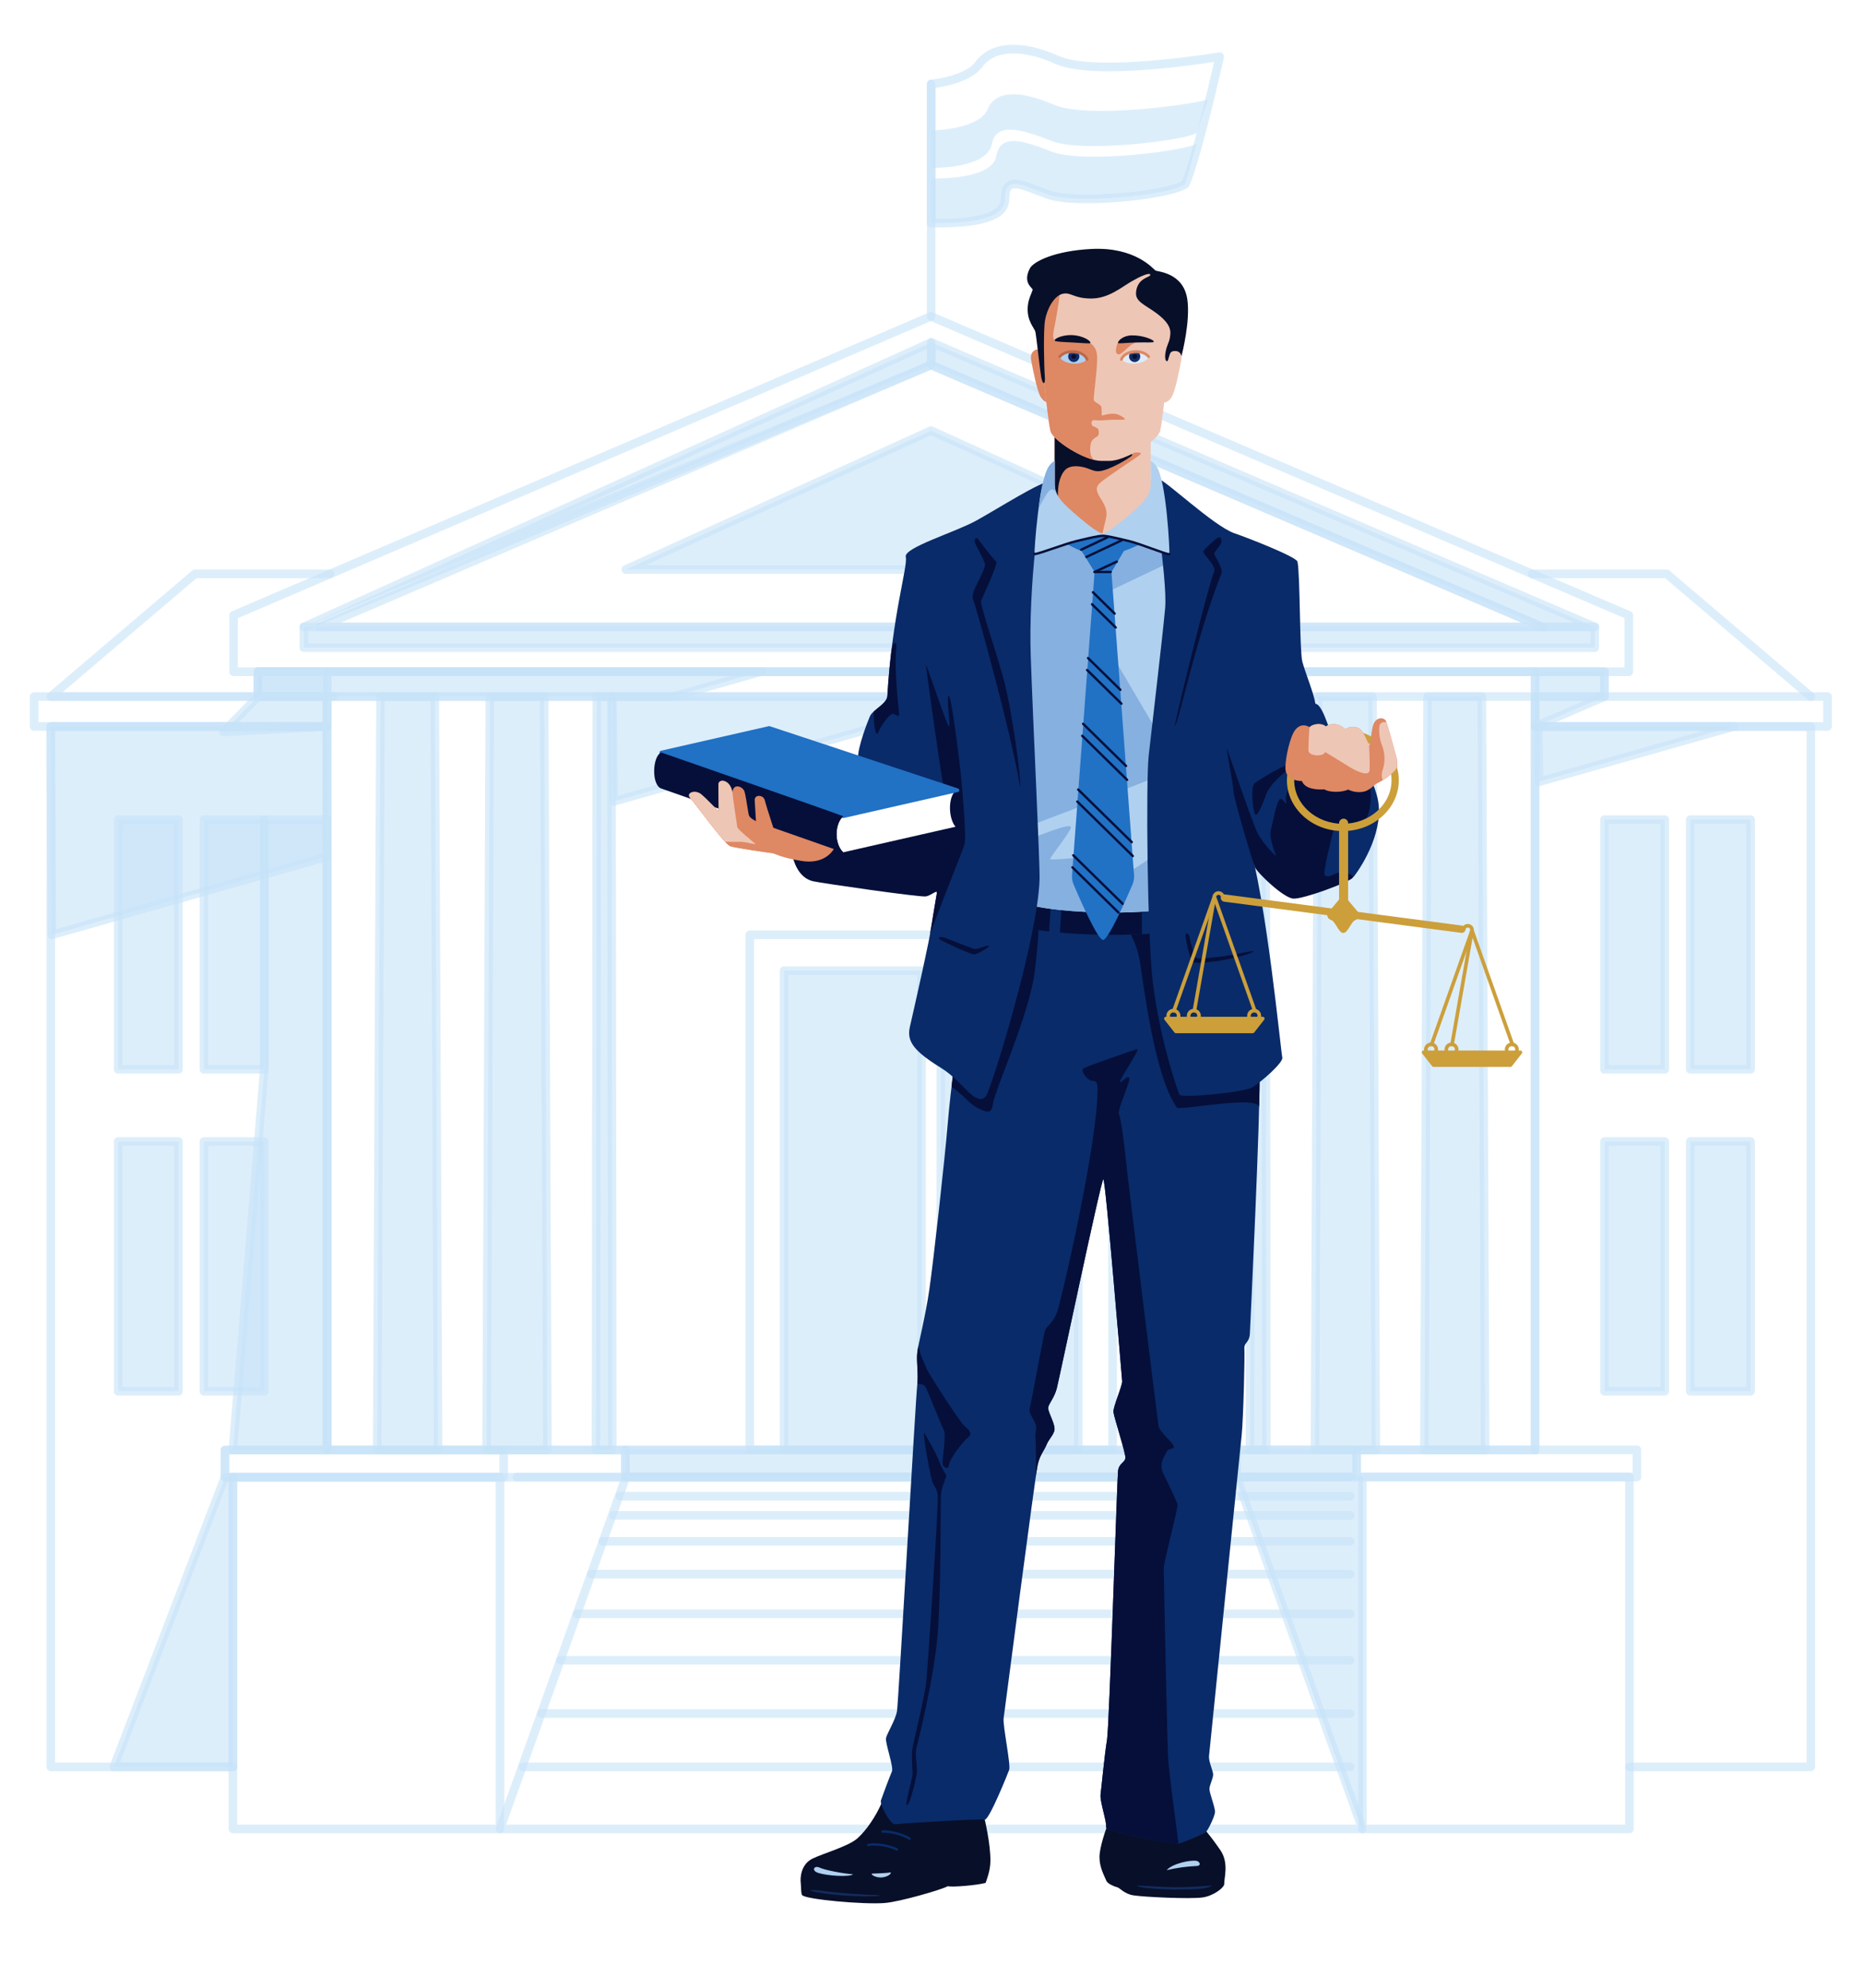 <svg width="749" height="799" viewBox="0 0 749 799" fill="none" xmlns="http://www.w3.org/2000/svg">
<g filter="url(#filter0_f_1012_32837)">
<path d="M201.02 736.84H93.638C93.179 736.84 92.74 736.656 92.415 736.329C92.091 736.003 91.909 735.559 91.909 735.097V593.662C91.909 593.2 92.091 592.757 92.415 592.43C92.74 592.103 93.179 591.92 93.638 591.92H201.02C201.479 591.92 201.918 592.103 202.243 592.43C202.567 592.757 202.749 593.2 202.749 593.662V735.097C202.749 735.559 202.567 736.003 202.243 736.329C201.918 736.656 201.479 736.84 201.02 736.84ZM95.366 733.355H199.292V595.405H95.366V733.355Z" fill="#C7E3F9" fill-opacity="0.6"/>
<path d="M655.114 736.84H547.73C547.272 736.84 546.832 736.656 546.508 736.329C546.184 736.003 546.002 735.559 546.002 735.097V593.662C546.002 593.2 546.184 592.757 546.508 592.43C546.832 592.103 547.272 591.92 547.73 591.92H655.114C655.572 591.92 656.012 592.103 656.336 592.43C656.66 592.757 656.842 593.2 656.842 593.662V735.097C656.842 735.559 656.66 736.003 656.336 736.329C656.012 736.656 655.572 736.84 655.114 736.84ZM549.459 733.355H653.385V595.405H549.459V733.355Z" fill="#C7E3F9" fill-opacity="0.6"/>
<path d="M728.036 711.901H655.113C654.654 711.901 654.215 711.717 653.891 711.391C653.566 711.064 653.384 710.621 653.384 710.159C653.384 709.697 653.566 709.253 653.891 708.927C654.215 708.6 654.654 708.416 655.113 708.416H726.307V293.744H618.851V582.804C618.851 583.266 618.669 583.709 618.345 584.036C618.021 584.363 617.581 584.546 617.123 584.546C616.665 584.546 616.225 584.363 615.901 584.036C615.577 583.709 615.395 583.266 615.395 582.804V292.002C615.395 291.54 615.577 291.097 615.901 290.77C616.225 290.443 616.665 290.26 617.123 290.26H728.036C728.494 290.26 728.934 290.443 729.258 290.77C729.582 291.097 729.764 291.54 729.764 292.002V710.159C729.764 710.387 729.719 710.614 729.633 710.825C729.546 711.037 729.418 711.229 729.258 711.391C729.097 711.552 728.907 711.681 728.697 711.768C728.488 711.856 728.263 711.901 728.036 711.901Z" fill="#C7E3F9" fill-opacity="0.6"/>
<path d="M734.731 293.744H617.159C616.701 293.744 616.261 293.561 615.937 293.234C615.613 292.907 615.431 292.464 615.431 292.002V279.971C615.431 279.509 615.613 279.066 615.937 278.739C616.261 278.412 616.701 278.229 617.159 278.229H734.731C735.189 278.229 735.629 278.412 735.953 278.739C736.277 279.066 736.46 279.509 736.46 279.971V292.002C736.46 292.464 736.277 292.907 735.953 293.234C735.629 293.561 735.189 293.744 734.731 293.744ZM618.888 290.26H733.003V281.713H618.888V290.26Z" fill="#C7E3F9" fill-opacity="0.6"/>
<path d="M728.035 281.713C727.627 281.713 727.232 281.568 726.921 281.302L669.473 232.414H615.974C615.515 232.414 615.076 232.231 614.751 231.904C614.427 231.577 614.245 231.134 614.245 230.672C614.245 230.21 614.427 229.767 614.751 229.44C615.076 229.113 615.515 228.93 615.974 228.93H670.105C670.514 228.93 670.908 229.075 671.22 229.341L729.151 278.639C729.422 278.87 729.616 279.178 729.707 279.524C729.798 279.869 729.782 280.234 729.66 280.57C729.538 280.905 729.317 281.195 729.026 281.399C728.736 281.604 728.39 281.714 728.035 281.713Z" fill="#C7E3F9" fill-opacity="0.6"/>
<path d="M669.303 329.414H645.05V429.772H669.303V329.414Z" fill="#C7E3F9" fill-opacity="0.6"/>
<path d="M669.303 431.518H645.047C644.588 431.518 644.149 431.334 643.825 431.008C643.5 430.681 643.318 430.238 643.318 429.776V329.418C643.318 328.956 643.5 328.513 643.825 328.186C644.149 327.859 644.588 327.676 645.047 327.676H669.303C669.761 327.676 670.201 327.859 670.525 328.186C670.849 328.513 671.031 328.956 671.031 329.418V429.776C671.031 430.238 670.849 430.681 670.525 431.008C670.201 431.334 669.761 431.518 669.303 431.518ZM646.775 428.033H667.574V331.16H646.775V428.033Z" fill="#C7E3F9" fill-opacity="0.6"/>
<path d="M703.802 329.414H679.549V429.772H703.802V329.414Z" fill="#C7E3F9" fill-opacity="0.6"/>
<path d="M703.802 431.518H679.546C679.087 431.518 678.648 431.334 678.324 431.008C677.999 430.681 677.817 430.238 677.817 429.776V329.418C677.817 328.956 677.999 328.513 678.324 328.186C678.648 327.859 679.087 327.676 679.546 327.676H703.802C704.26 327.676 704.7 327.859 705.024 328.186C705.348 328.513 705.53 328.956 705.53 329.418V429.776C705.53 430.238 705.348 430.681 705.024 431.008C704.7 431.334 704.26 431.518 703.802 431.518ZM681.274 428.033H702.073V331.16H681.274V428.033Z" fill="#C7E3F9" fill-opacity="0.6"/>
<path d="M669.303 458.822H645.05V559.18H669.303V458.822Z" fill="#C7E3F9" fill-opacity="0.6"/>
<path d="M669.303 560.922H645.047C644.588 560.922 644.149 560.739 643.825 560.412C643.5 560.085 643.318 559.642 643.318 559.18V458.822C643.318 458.36 643.5 457.917 643.825 457.59C644.149 457.264 644.588 457.08 645.047 457.08H669.303C669.761 457.08 670.201 457.264 670.525 457.59C670.849 457.917 671.031 458.36 671.031 458.822V559.18C671.031 559.642 670.849 560.085 670.525 560.412C670.201 560.739 669.761 560.922 669.303 560.922ZM646.775 557.438H667.574V460.565H646.775V557.438Z" fill="#C7E3F9" fill-opacity="0.6"/>
<path d="M703.802 458.822H679.549V559.18H703.802V458.822Z" fill="#C7E3F9" fill-opacity="0.6"/>
<path d="M703.802 560.922H679.546C679.087 560.922 678.648 560.739 678.324 560.412C677.999 560.085 677.817 559.642 677.817 559.18V458.822C677.817 458.36 677.999 457.917 678.324 457.59C678.648 457.264 679.087 457.08 679.546 457.08H703.802C704.26 457.08 704.7 457.264 705.024 457.59C705.348 457.917 705.53 458.36 705.53 458.822V559.18C705.53 559.642 705.348 560.085 705.024 560.412C704.7 560.739 704.26 560.922 703.802 560.922ZM681.274 557.438H702.073V460.565H681.274V557.438Z" fill="#C7E3F9" fill-opacity="0.6"/>
<path d="M93.638 711.901H20.424C19.965 711.901 19.526 711.717 19.202 711.391C18.877 711.064 18.695 710.621 18.695 710.159V292.002C18.695 291.54 18.877 291.097 19.202 290.77C19.526 290.443 19.965 290.26 20.424 290.26H131.337C131.795 290.26 132.235 290.443 132.559 290.77C132.883 291.097 133.065 291.54 133.065 292.002V582.804C133.065 583.266 132.883 583.709 132.559 584.036C132.235 584.363 131.795 584.546 131.337 584.546C130.878 584.546 130.438 584.363 130.114 584.036C129.79 583.709 129.608 583.266 129.608 582.804V293.744H22.152V708.416H93.638C94.096 708.416 94.536 708.6 94.86 708.927C95.184 709.253 95.366 709.697 95.366 710.159C95.366 710.621 95.184 711.064 94.86 711.391C94.536 711.717 94.096 711.901 93.638 711.901Z" fill="#C7E3F9" fill-opacity="0.6"/>
<path d="M131.337 293.744H13.729C13.27 293.744 12.83 293.561 12.506 293.234C12.182 292.907 12 292.464 12 292.002V279.971C12 279.509 12.182 279.066 12.506 278.739C12.83 278.412 13.27 278.229 13.729 278.229H131.337C131.795 278.229 132.235 278.412 132.559 278.739C132.883 279.066 133.065 279.509 133.065 279.971V292.002C133.065 292.464 132.883 292.907 132.559 293.234C132.235 293.561 131.795 293.744 131.337 293.744ZM15.457 290.26H129.608V281.713H15.457V290.26Z" fill="#C7E3F9" fill-opacity="0.6"/>
<path d="M134.138 281.713H20.424C20.069 281.713 19.723 281.604 19.433 281.399C19.142 281.195 18.921 280.905 18.799 280.569C18.678 280.234 18.661 279.869 18.752 279.524C18.843 279.178 19.037 278.87 19.308 278.639L77.241 229.341C77.553 229.075 77.948 228.93 78.356 228.93H132.747C133.206 228.93 133.646 229.113 133.97 229.44C134.294 229.767 134.476 230.21 134.476 230.672C134.476 231.134 134.294 231.577 133.97 231.904C133.646 232.231 133.206 232.414 132.747 232.414H78.986L25.15 278.229H134.138C134.596 278.229 135.036 278.412 135.36 278.739C135.684 279.066 135.866 279.509 135.866 279.971C135.866 280.433 135.684 280.876 135.36 281.203C135.036 281.53 134.596 281.713 134.138 281.713Z" fill="#C7E3F9" fill-opacity="0.6"/>
<path d="M81.992 429.771H106.245L106.245 329.414H81.992L81.992 429.771Z" fill="#C7E3F9" fill-opacity="0.6"/>
<path d="M106.245 431.518H81.992C81.534 431.518 81.094 431.334 80.77 431.008C80.446 430.681 80.264 430.238 80.264 429.776V329.418C80.264 328.956 80.446 328.513 80.77 328.186C81.094 327.859 81.534 327.676 81.992 327.676H106.248C106.707 327.676 107.146 327.859 107.47 328.186C107.795 328.513 107.977 328.956 107.977 329.418V429.776C107.977 430.005 107.932 430.232 107.845 430.443C107.758 430.655 107.63 430.847 107.469 431.009C107.309 431.171 107.118 431.299 106.908 431.386C106.698 431.474 106.472 431.518 106.245 431.518ZM83.721 428.033H104.52V331.16H83.721V428.033Z" fill="#C7E3F9" fill-opacity="0.6"/>
<path d="M47.497 429.771H71.75L71.75 329.414H47.497L47.497 429.771Z" fill="#C7E3F9" fill-opacity="0.6"/>
<path d="M71.75 431.518H47.497C47.039 431.518 46.599 431.334 46.275 431.008C45.951 430.681 45.769 430.238 45.769 429.776V329.418C45.769 328.956 45.951 328.513 46.275 328.186C46.599 327.859 47.039 327.676 47.497 327.676H71.753C72.211 327.676 72.651 327.859 72.975 328.186C73.299 328.513 73.481 328.956 73.481 329.418V429.776C73.481 430.005 73.437 430.232 73.35 430.443C73.263 430.655 73.135 430.847 72.974 431.009C72.813 431.171 72.623 431.299 72.412 431.386C72.202 431.474 71.977 431.518 71.75 431.518ZM49.225 428.033H70.025V331.16H49.225V428.033Z" fill="#C7E3F9" fill-opacity="0.6"/>
<path d="M81.992 559.18H106.245L106.245 458.822H81.992L81.992 559.18Z" fill="#C7E3F9" fill-opacity="0.6"/>
<path d="M106.245 560.922H81.992C81.534 560.922 81.094 560.739 80.77 560.412C80.446 560.085 80.264 559.642 80.264 559.18V458.822C80.264 458.36 80.446 457.917 80.77 457.59C81.094 457.264 81.534 457.08 81.992 457.08H106.248C106.707 457.08 107.146 457.264 107.47 457.59C107.795 457.917 107.977 458.36 107.977 458.822V559.18C107.977 559.409 107.932 559.636 107.845 559.847C107.758 560.059 107.63 560.251 107.469 560.413C107.309 560.575 107.118 560.703 106.908 560.79C106.698 560.878 106.472 560.923 106.245 560.922ZM83.721 557.438H104.52V460.565H83.721V557.438Z" fill="#C7E3F9" fill-opacity="0.6"/>
<path d="M47.497 559.18H71.75L71.75 458.822H47.497L47.497 559.18Z" fill="#C7E3F9" fill-opacity="0.6"/>
<path d="M71.75 560.922H47.497C47.039 560.922 46.599 560.739 46.275 560.412C45.951 560.085 45.769 559.642 45.769 559.18V458.822C45.769 458.36 45.951 457.917 46.275 457.59C46.599 457.264 47.039 457.08 47.497 457.08H71.753C72.211 457.08 72.651 457.264 72.975 457.59C73.299 457.917 73.481 458.36 73.481 458.822V559.18C73.481 559.409 73.437 559.636 73.35 559.847C73.263 560.059 73.135 560.251 72.974 560.413C72.813 560.575 72.623 560.703 72.412 560.79C72.202 560.878 71.977 560.923 71.75 560.922ZM49.225 557.438H70.025V460.565H49.225V557.438Z" fill="#C7E3F9" fill-opacity="0.6"/>
<path d="M547.731 736.84H201.021C200.744 736.84 200.471 736.772 200.224 736.643C199.978 736.514 199.766 736.328 199.607 736.099C199.448 735.87 199.345 735.606 199.308 735.328C199.271 735.051 199.301 734.769 199.396 734.506L250.012 593.071C250.132 592.734 250.353 592.442 250.644 592.236C250.935 592.03 251.282 591.92 251.638 591.92H497.115C497.47 591.92 497.817 592.03 498.108 592.236C498.399 592.442 498.62 592.734 498.741 593.071L549.357 734.507C549.452 734.77 549.481 735.052 549.445 735.329C549.408 735.606 549.305 735.871 549.146 736.099C548.986 736.328 548.774 736.515 548.528 736.644C548.282 736.773 548.008 736.84 547.731 736.84ZM203.48 733.355H545.27L495.9 595.405H252.853L203.48 733.355Z" fill="#C7E3F9" fill-opacity="0.6"/>
<path d="M658.098 595.404H545.438C544.98 595.404 544.54 595.22 544.216 594.894C543.892 594.567 543.71 594.124 543.71 593.662V582.729C543.71 582.267 543.892 581.823 544.216 581.497C544.54 581.17 544.98 580.986 545.438 580.986H658.098C658.556 580.986 658.996 581.17 659.32 581.497C659.644 581.823 659.826 582.267 659.826 582.729V593.662C659.826 594.124 659.644 594.567 659.32 594.894C658.996 595.22 658.556 595.404 658.098 595.404ZM547.167 591.919H656.369V584.471H547.167V591.919Z" fill="#C7E3F9" fill-opacity="0.6"/>
<path d="M545.437 582.73H497.113V593.664H545.437V582.73Z" fill="#C7E3F9" fill-opacity="0.6"/>
<path d="M545.437 595.406H497.113C496.655 595.406 496.215 595.222 495.891 594.896C495.567 594.569 495.385 594.126 495.385 593.664V582.731C495.385 582.269 495.567 581.825 495.891 581.499C496.215 581.172 496.655 580.988 497.113 580.988H545.437C545.896 580.988 546.335 581.172 546.66 581.499C546.984 581.825 547.166 582.269 547.166 582.731V593.664C547.166 594.126 546.984 594.569 546.66 594.896C546.335 595.222 545.896 595.406 545.437 595.406ZM498.842 591.921H543.709V584.473H498.842V591.921Z" fill="#C7E3F9" fill-opacity="0.6"/>
<path d="M251.418 595.479H90.434C89.976 595.479 89.537 595.295 89.212 594.969C88.888 594.642 88.706 594.199 88.706 593.736V582.803C88.706 582.341 88.888 581.898 89.212 581.571C89.537 581.244 89.976 581.061 90.434 581.061H251.418C251.876 581.061 252.316 581.244 252.64 581.571C252.964 581.898 253.146 582.341 253.146 582.803V593.736C253.146 594.199 252.964 594.642 252.64 594.969C252.316 595.295 251.876 595.479 251.418 595.479ZM92.163 591.994H249.689V584.545H92.163V591.994Z" fill="#C7E3F9" fill-opacity="0.6"/>
<path d="M202.512 595.479H90.434C89.976 595.479 89.537 595.295 89.212 594.969C88.888 594.642 88.706 594.199 88.706 593.736V582.803C88.706 582.341 88.888 581.898 89.212 581.571C89.537 581.244 89.976 581.061 90.434 581.061H202.512C202.97 581.061 203.41 581.244 203.734 581.571C204.058 581.898 204.24 582.341 204.24 582.803V593.736C204.24 594.199 204.058 594.642 203.734 594.969C203.41 595.295 202.97 595.479 202.512 595.479ZM92.163 591.994H200.783V584.545H92.163V591.994Z" fill="#C7E3F9" fill-opacity="0.6"/>
<path d="M497.114 582.801H251.418V593.734H497.114V582.801Z" fill="#C7E3F9" fill-opacity="0.6"/>
<path d="M497.113 595.477H251.418C250.959 595.477 250.52 595.293 250.196 594.967C249.872 594.64 249.689 594.197 249.689 593.735V582.801C249.689 582.339 249.872 581.896 250.196 581.569C250.52 581.242 250.959 581.059 251.418 581.059H497.113C497.572 581.059 498.012 581.242 498.336 581.569C498.66 581.896 498.842 582.339 498.842 582.801V593.735C498.842 594.197 498.66 594.64 498.336 594.967C498.012 595.293 497.572 595.477 497.113 595.477ZM253.146 591.992H495.385V584.543H253.146V591.992Z" fill="#C7E3F9" fill-opacity="0.6"/>
<path d="M497.114 593.737L547.73 735.099V593.664L497.114 593.737Z" fill="#C7E3F9" fill-opacity="0.6"/>
<path d="M548.019 736.759L496.704 593.448L548.019 593.373V736.759ZM497.525 594.028L547.442 733.439V593.955L497.525 594.028Z" fill="#C7E3F9" fill-opacity="0.6"/>
<path d="M542.818 711.901H210.299C209.84 711.901 209.401 711.717 209.077 711.39C208.752 711.064 208.57 710.62 208.57 710.158C208.57 709.696 208.752 709.253 209.077 708.926C209.401 708.6 209.84 708.416 210.299 708.416H542.818C543.277 708.416 543.716 708.6 544.04 708.926C544.365 709.253 544.547 709.696 544.547 710.158C544.547 710.62 544.365 711.064 544.04 711.39C543.716 711.717 543.277 711.901 542.818 711.901Z" fill="#C7E3F9" fill-opacity="0.6"/>
<path d="M542.818 690.477H217.612C217.154 690.477 216.714 690.293 216.39 689.967C216.066 689.64 215.884 689.197 215.884 688.735C215.884 688.272 216.066 687.829 216.39 687.502C216.714 687.176 217.154 686.992 217.612 686.992H542.818C543.276 686.992 543.716 687.176 544.04 687.502C544.364 687.829 544.546 688.272 544.546 688.735C544.546 689.197 544.364 689.64 544.04 689.967C543.716 690.293 543.276 690.477 542.818 690.477Z" fill="#C7E3F9" fill-opacity="0.6"/>
<path d="M542.819 669.053H225.279C224.821 669.053 224.381 668.869 224.057 668.543C223.733 668.216 223.551 667.773 223.551 667.311C223.551 666.849 223.733 666.405 224.057 666.079C224.381 665.752 224.821 665.568 225.279 665.568H542.819C543.277 665.568 543.717 665.752 544.041 666.079C544.365 666.405 544.547 666.849 544.547 667.311C544.547 667.773 544.365 668.216 544.041 668.543C543.717 668.869 543.277 669.053 542.819 669.053Z" fill="#C7E3F9" fill-opacity="0.6"/>
<path d="M542.818 650.377H231.963C231.504 650.377 231.065 650.194 230.741 649.867C230.416 649.54 230.234 649.097 230.234 648.635C230.234 648.173 230.416 647.73 230.741 647.403C231.065 647.076 231.504 646.893 231.963 646.893H542.818C543.276 646.893 543.716 647.076 544.04 647.403C544.364 647.73 544.546 648.173 544.546 648.635C544.546 649.097 544.364 649.54 544.04 649.867C543.716 650.194 543.276 650.377 542.818 650.377Z" fill="#C7E3F9" fill-opacity="0.6"/>
<path d="M542.819 634.444H237.666C237.208 634.444 236.768 634.26 236.444 633.933C236.12 633.607 235.938 633.163 235.938 632.701C235.938 632.239 236.12 631.796 236.444 631.469C236.768 631.143 237.208 630.959 237.666 630.959H542.819C543.277 630.959 543.717 631.143 544.041 631.469C544.365 631.796 544.547 632.239 544.547 632.701C544.547 633.163 544.365 633.607 544.041 633.933C543.717 634.26 543.277 634.444 542.819 634.444Z" fill="#C7E3F9" fill-opacity="0.6"/>
<path d="M542.818 621.256H242.386C241.927 621.256 241.488 621.073 241.163 620.746C240.839 620.419 240.657 619.976 240.657 619.514C240.657 619.052 240.839 618.609 241.163 618.282C241.488 617.955 241.927 617.771 242.386 617.771H542.818C543.276 617.771 543.716 617.955 544.04 618.282C544.364 618.609 544.547 619.052 544.547 619.514C544.547 619.976 544.364 620.419 544.04 620.746C543.716 621.073 543.276 621.256 542.818 621.256Z" fill="#C7E3F9" fill-opacity="0.6"/>
<path d="M542.818 610.809H246.618C246.16 610.809 245.72 610.625 245.396 610.299C245.072 609.972 244.89 609.529 244.89 609.067C244.89 608.604 245.072 608.161 245.396 607.835C245.72 607.508 246.16 607.324 246.618 607.324H542.818C543.276 607.324 543.716 607.508 544.04 607.835C544.364 608.161 544.546 608.604 544.546 609.067C544.546 609.529 544.364 609.972 544.04 610.299C543.716 610.625 543.276 610.809 542.818 610.809Z" fill="#C7E3F9" fill-opacity="0.6"/>
<path d="M542.818 603.106H249.165C248.707 603.106 248.267 602.922 247.943 602.595C247.619 602.269 247.437 601.826 247.437 601.363C247.437 600.901 247.619 600.458 247.943 600.131C248.267 599.805 248.707 599.621 249.165 599.621H542.818C543.277 599.621 543.716 599.805 544.041 600.131C544.365 600.458 544.547 600.901 544.547 601.363C544.547 601.826 544.365 602.269 544.041 602.595C543.716 602.922 543.277 603.106 542.818 603.106Z" fill="#C7E3F9" fill-opacity="0.6"/>
<path d="M542.818 595.405H251.637C251.178 595.405 250.739 595.221 250.414 594.894C250.09 594.568 249.908 594.124 249.908 593.662C249.908 593.2 250.09 592.757 250.414 592.43C250.739 592.103 251.178 591.92 251.637 591.92H542.818C543.277 591.92 543.716 592.103 544.041 592.43C544.365 592.757 544.547 593.2 544.547 593.662C544.547 594.124 544.365 594.568 544.041 594.894C543.716 595.221 543.277 595.405 542.818 595.405Z" fill="#C7E3F9" fill-opacity="0.6"/>
<path d="M542.819 595.405H207.862C207.404 595.405 206.964 595.221 206.64 594.894C206.316 594.568 206.134 594.124 206.134 593.662C206.134 593.2 206.316 592.757 206.64 592.43C206.964 592.103 207.404 591.92 207.862 591.92H542.819C543.278 591.92 543.717 592.103 544.042 592.43C544.366 592.757 544.548 593.2 544.548 593.662C544.548 594.124 544.366 594.568 544.042 594.894C543.717 595.221 543.278 595.405 542.819 595.405Z" fill="#C7E3F9" fill-opacity="0.6"/>
<path d="M617.159 584.546H131.59C131.131 584.546 130.692 584.362 130.368 584.035C130.043 583.709 129.861 583.265 129.861 582.803V269.993C129.861 269.531 130.043 269.088 130.368 268.761C130.692 268.435 131.131 268.251 131.59 268.251H617.159C617.617 268.251 618.057 268.435 618.381 268.761C618.705 269.088 618.887 269.531 618.887 269.993V582.803C618.887 583.265 618.705 583.709 618.381 584.035C618.057 584.362 617.617 584.546 617.159 584.546ZM133.318 581.061H615.43V271.736H133.318V581.061Z" fill="#C7E3F9" fill-opacity="0.6"/>
<path d="M176.112 582.802H151.659L152.969 279.969H174.802L176.112 582.802Z" fill="#C7E3F9" fill-opacity="0.6"/>
<path d="M176.112 584.544H151.659C151.432 584.544 151.206 584.499 150.996 584.411C150.786 584.323 150.595 584.194 150.434 584.031C150.274 583.869 150.147 583.676 150.06 583.464C149.974 583.252 149.93 583.024 149.931 582.795L151.24 279.961C151.242 279.501 151.425 279.059 151.749 278.734C152.073 278.409 152.512 278.227 152.969 278.227H174.802C175.259 278.227 175.698 278.409 176.022 278.734C176.346 279.059 176.528 279.501 176.53 279.961L177.84 582.795C177.841 583.024 177.797 583.252 177.71 583.464C177.624 583.676 177.497 583.869 177.336 584.031C177.176 584.194 176.985 584.323 176.775 584.411C176.565 584.499 176.339 584.544 176.112 584.544ZM153.395 581.06H174.376L173.081 281.711H154.69L153.395 581.06Z" fill="#C7E3F9" fill-opacity="0.6"/>
<path d="M220.088 582.802H195.635L196.944 279.969H218.778L220.088 582.802Z" fill="#C7E3F9" fill-opacity="0.6"/>
<path d="M220.087 584.544H195.634C195.406 584.544 195.181 584.499 194.971 584.411C194.761 584.323 194.57 584.194 194.409 584.031C194.248 583.869 194.121 583.676 194.035 583.464C193.948 583.252 193.904 583.024 193.905 582.795L195.216 279.961C195.218 279.501 195.401 279.059 195.725 278.734C196.049 278.409 196.487 278.227 196.944 278.227H218.777C219.234 278.227 219.673 278.409 219.997 278.734C220.321 279.059 220.504 279.501 220.506 279.961L221.816 582.795C221.817 583.024 221.773 583.252 221.686 583.464C221.6 583.676 221.473 583.869 221.312 584.031C221.151 584.194 220.961 584.323 220.75 584.411C220.54 584.499 220.315 584.544 220.087 584.544ZM197.37 581.06H218.351L217.056 281.711H198.665L197.37 581.06Z" fill="#C7E3F9" fill-opacity="0.6"/>
<path d="M246.179 582.802H239.609L239.961 279.969H245.827L246.179 582.802Z" fill="#C7E3F9" fill-opacity="0.6"/>
<path d="M246.179 584.544H239.611C239.153 584.544 238.713 584.361 238.389 584.034C238.065 583.707 237.883 583.264 237.883 582.802L238.235 279.969C238.235 279.507 238.417 279.064 238.741 278.737C239.065 278.41 239.505 278.227 239.963 278.227H245.829C246.287 278.227 246.727 278.41 247.051 278.737C247.375 279.064 247.557 279.507 247.557 279.969L247.91 582.802C247.91 583.264 247.727 583.707 247.403 584.034C247.079 584.361 246.64 584.544 246.181 584.544H246.179ZM241.34 581.06H244.448L244.102 281.711H241.689L241.34 581.06Z" fill="#C7E3F9" fill-opacity="0.6"/>
<path d="M572.638 582.802H597.091L595.781 279.969H573.947L572.638 582.802Z" fill="#C7E3F9" fill-opacity="0.6"/>
<path d="M597.09 584.544H572.638C572.41 584.544 572.185 584.499 571.975 584.411C571.764 584.323 571.574 584.194 571.413 584.031C571.252 583.869 571.125 583.676 571.039 583.464C570.952 583.252 570.908 583.024 570.909 582.795L572.219 279.961C572.221 279.501 572.404 279.059 572.728 278.734C573.052 278.409 573.49 278.227 573.947 278.227H595.781C596.238 278.227 596.676 278.409 597 278.734C597.324 279.059 597.507 279.501 597.509 279.961L598.819 582.795C598.819 583.024 598.775 583.252 598.689 583.464C598.603 583.676 598.475 583.869 598.315 584.031C598.154 584.194 597.963 584.323 597.753 584.411C597.543 584.499 597.318 584.544 597.09 584.544ZM574.374 581.06H595.355L594.06 281.711H575.67L574.374 581.06Z" fill="#C7E3F9" fill-opacity="0.6"/>
<path d="M528.664 582.802H553.117L551.807 279.969H529.974L528.664 582.802Z" fill="#C7E3F9" fill-opacity="0.6"/>
<path d="M553.117 584.544H528.664C528.436 584.544 528.211 584.499 528.001 584.411C527.791 584.323 527.6 584.194 527.439 584.031C527.279 583.869 527.152 583.676 527.065 583.464C526.979 583.252 526.935 583.024 526.936 582.795L528.245 279.961C528.247 279.501 528.43 279.059 528.754 278.734C529.078 278.409 529.516 278.227 529.974 278.227H551.81C552.267 278.227 552.705 278.409 553.029 278.734C553.353 279.059 553.536 279.501 553.538 279.961L554.848 582.795C554.849 583.024 554.805 583.252 554.718 583.464C554.632 583.676 554.505 583.869 554.344 584.031C554.183 584.194 553.993 584.323 553.782 584.411C553.572 584.499 553.347 584.544 553.119 584.544H553.117ZM530.399 581.06H551.381L550.086 281.711H531.695L530.399 581.06Z" fill="#C7E3F9" fill-opacity="0.6"/>
<path d="M502.572 582.802H509.142L508.79 279.969H502.924L502.572 582.802Z" fill="#C7E3F9" fill-opacity="0.6"/>
<path d="M509.141 584.544H502.573C502.115 584.544 501.675 584.361 501.351 584.034C501.027 583.707 500.845 583.264 500.845 582.802L501.197 279.969C501.197 279.507 501.379 279.064 501.703 278.737C502.027 278.41 502.467 278.227 502.925 278.227H508.79C509.249 278.227 509.688 278.41 510.013 278.737C510.337 279.064 510.519 279.507 510.519 279.969L510.871 582.802C510.871 583.264 510.689 583.707 510.365 584.034C510.041 584.361 509.601 584.544 509.142 584.544H509.141ZM504.302 581.06H507.409L507.064 281.711H504.651L504.302 581.06Z" fill="#C7E3F9" fill-opacity="0.6"/>
<path d="M620.074 253.732H128.657C128.258 253.732 127.872 253.593 127.563 253.339C127.254 253.085 127.042 252.731 126.963 252.338C126.883 251.944 126.941 251.535 127.126 251.179C127.312 250.823 127.613 250.543 127.98 250.386L373.594 145.119C373.808 145.028 374.038 144.98 374.27 144.98C374.502 144.98 374.732 145.028 374.946 145.119L620.751 250.387C621.117 250.544 621.419 250.824 621.604 251.179C621.79 251.535 621.848 251.944 621.768 252.338C621.689 252.731 621.477 253.085 621.168 253.339C620.86 253.594 620.473 253.732 620.075 253.733L620.074 253.732ZM137.139 250.247H611.585L374.268 148.616L137.139 250.247Z" fill="#C7E3F9" fill-opacity="0.6"/>
<path d="M654.858 271.733H93.891C93.433 271.733 92.993 271.55 92.669 271.223C92.345 270.896 92.163 270.453 92.163 269.991V247.322C92.163 246.98 92.263 246.646 92.45 246.361C92.637 246.076 92.903 245.853 93.215 245.719L373.589 125.554C373.803 125.462 374.033 125.415 374.266 125.415C374.498 125.415 374.728 125.462 374.942 125.554L655.534 245.719C655.846 245.852 656.113 246.076 656.3 246.361C656.487 246.646 656.587 246.98 656.587 247.322V269.991C656.587 270.453 656.405 270.896 656.081 271.223C655.756 271.55 655.317 271.733 654.858 271.733ZM95.62 268.249H653.13V248.475L374.266 129.05L95.62 248.475V268.249Z" fill="#C7E3F9" fill-opacity="0.6"/>
<path d="M374.316 173.059L497.113 228.908H251.614L374.316 173.059Z" fill="#C7E3F9" fill-opacity="0.6"/>
<path d="M497.113 230.651H251.615C251.219 230.651 250.836 230.514 250.529 230.264C250.222 230.013 250.009 229.664 249.925 229.275C249.842 228.886 249.894 228.479 250.072 228.124C250.25 227.768 250.544 227.484 250.904 227.321L373.606 171.47C373.829 171.369 374.071 171.316 374.316 171.316C374.561 171.316 374.804 171.369 375.027 171.47L497.824 227.321C498.184 227.484 498.478 227.768 498.656 228.123C498.834 228.479 498.885 228.885 498.802 229.275C498.719 229.664 498.506 230.013 498.199 230.263C497.892 230.514 497.508 230.65 497.113 230.651ZM259.642 227.166H489.079L374.317 174.97L259.642 227.166Z" fill="#C7E3F9" fill-opacity="0.6"/>
<path d="M617.16 292.002L645.052 279.97V269.993H617.16V292.002Z" fill="#C7E3F9" fill-opacity="0.6"/>
<path d="M617.16 293.744C616.702 293.744 616.262 293.56 615.938 293.234C615.614 292.907 615.432 292.464 615.432 292.002V269.993C615.432 269.531 615.614 269.088 615.938 268.761C616.262 268.435 616.702 268.251 617.16 268.251H645.052C645.51 268.251 645.95 268.435 646.274 268.761C646.598 269.088 646.78 269.531 646.78 269.993V279.97C646.78 280.311 646.681 280.645 646.495 280.93C646.308 281.215 646.043 281.438 645.732 281.572L617.841 293.603C617.625 293.696 617.394 293.744 617.16 293.744ZM618.889 271.736V289.361L643.323 278.82V271.735L618.889 271.736Z" fill="#C7E3F9" fill-opacity="0.6"/>
<path d="M131.59 292.002L89.853 294.202L103.699 279.97V269.993H131.59V292.002Z" fill="#C7E3F9" fill-opacity="0.6"/>
<path d="M89.853 295.945C89.512 295.944 89.18 295.843 88.896 295.653C88.613 295.463 88.391 295.193 88.26 294.877C88.128 294.56 88.092 294.212 88.156 293.875C88.22 293.538 88.381 293.228 88.619 292.983L101.97 279.258V269.993C101.97 269.531 102.152 269.088 102.477 268.761C102.801 268.435 103.24 268.251 103.699 268.251H131.59C132.049 268.251 132.488 268.435 132.812 268.761C133.137 269.088 133.319 269.531 133.319 269.993V292.002C133.319 292.448 133.15 292.878 132.845 293.203C132.54 293.527 132.123 293.721 131.68 293.744L89.943 295.945C89.916 295.944 89.883 295.945 89.853 295.945ZM105.427 271.736V279.97C105.427 280.427 105.249 280.864 104.932 281.19L94.194 292.229L129.862 290.348V271.736H105.427Z" fill="#C7E3F9" fill-opacity="0.6"/>
<path d="M618.74 314.223L697.033 292H618.434L618.74 314.223Z" fill="#C7E3F9" fill-opacity="0.6"/>
<path d="M618.739 315.965C618.285 315.965 617.849 315.785 617.525 315.463C617.202 315.142 617.017 314.705 617.011 314.247L616.705 292.024C616.702 291.793 616.744 291.564 616.83 291.35C616.915 291.136 617.042 290.941 617.203 290.777C617.364 290.612 617.555 290.482 617.767 290.393C617.978 290.304 618.205 290.258 618.434 290.258H697.033C697.45 290.258 697.853 290.41 698.168 290.687C698.482 290.963 698.687 291.345 698.744 291.761C698.801 292.178 698.707 292.602 698.479 292.954C698.25 293.306 697.903 293.562 697.502 293.677L619.208 315.9C619.055 315.943 618.898 315.965 618.739 315.965ZM620.186 293.742L620.436 311.931L684.517 293.742H620.186Z" fill="#C7E3F9" fill-opacity="0.6"/>
<path d="M246.179 279.969L246.759 322.111L395.235 279.969H246.179Z" fill="#C7E3F9" fill-opacity="0.6"/>
<path d="M246.759 323.853C246.305 323.853 245.869 323.673 245.545 323.352C245.222 323.03 245.037 322.593 245.031 322.135L244.45 279.993C244.447 279.762 244.49 279.533 244.575 279.319C244.661 279.104 244.787 278.91 244.948 278.745C245.109 278.581 245.301 278.45 245.512 278.361C245.723 278.272 245.95 278.227 246.179 278.227H395.234C395.651 278.227 396.054 278.379 396.369 278.656C396.683 278.932 396.888 279.314 396.945 279.731C397.002 280.147 396.908 280.57 396.679 280.922C396.451 281.274 396.104 281.531 395.702 281.646L247.228 323.789C247.075 323.832 246.918 323.853 246.759 323.853ZM247.931 281.711L248.456 319.819L382.717 281.711H247.931Z" fill="#C7E3F9" fill-opacity="0.6"/>
<path d="M270.632 279.969L306.16 269.885H103.699V279.969H270.632Z" fill="#C7E3F9" fill-opacity="0.6"/>
<path d="M270.631 281.712H103.699C103.241 281.712 102.801 281.528 102.477 281.201C102.153 280.875 101.971 280.432 101.971 279.969V269.885C101.971 269.423 102.153 268.98 102.477 268.653C102.801 268.326 103.241 268.143 103.699 268.143H306.159C306.577 268.142 306.98 268.294 307.295 268.571C307.61 268.847 307.815 269.229 307.872 269.646C307.93 270.063 307.835 270.487 307.606 270.839C307.378 271.191 307.03 271.448 306.628 271.562L271.1 281.646C270.947 281.69 270.79 281.712 270.631 281.712ZM105.428 278.227H270.393L293.644 271.627H105.428V278.227Z" fill="#C7E3F9" fill-opacity="0.6"/>
<path d="M20.424 292L20.857 375.719L131.591 344.288L131.336 292H20.424Z" fill="#C7E3F9" fill-opacity="0.6"/>
<path d="M20.857 377.461C20.4 377.461 19.961 377.279 19.637 376.954C19.314 376.63 19.131 376.189 19.128 375.728L18.695 292.009C18.694 291.779 18.738 291.552 18.824 291.339C18.911 291.127 19.038 290.934 19.198 290.771C19.359 290.609 19.55 290.479 19.76 290.391C19.971 290.303 20.196 290.258 20.424 290.258H131.337C131.794 290.258 132.232 290.44 132.556 290.765C132.88 291.09 133.063 291.531 133.065 291.991L133.319 344.28C133.321 344.661 133.198 345.032 132.971 345.336C132.743 345.641 132.423 345.861 132.059 345.964L21.323 377.395C21.171 377.439 21.014 377.461 20.857 377.461ZM22.161 293.742L22.573 373.424L129.856 342.974L129.616 293.745L22.161 293.742Z" fill="#C7E3F9" fill-opacity="0.6"/>
<path d="M90.435 593.735L45.75 710.157H93.638V593.662L90.435 593.735Z" fill="#C7E3F9" fill-opacity="0.6"/>
<path d="M93.638 711.9H45.75C45.469 711.9 45.193 711.832 44.944 711.7C44.695 711.568 44.483 711.377 44.324 711.143C44.165 710.91 44.065 710.641 44.032 710.36C44 710.079 44.035 709.794 44.137 709.53L88.822 593.108C88.945 592.787 89.16 592.509 89.44 592.311C89.72 592.113 90.052 592.003 90.394 591.995L93.597 591.921C93.828 591.912 94.058 591.951 94.273 592.036C94.487 592.122 94.682 592.251 94.845 592.417C95.009 592.579 95.14 592.773 95.229 592.987C95.318 593.201 95.363 593.431 95.363 593.663V710.158C95.363 710.62 95.181 711.062 94.858 711.389C94.534 711.716 94.096 711.899 93.638 711.9ZM48.272 708.416H91.909V595.445L91.63 595.452L48.272 708.416Z" fill="#C7E3F9" fill-opacity="0.6"/>
<path d="M93.639 582.802L106.247 429.772V329.414H131.592V582.802H93.639Z" fill="#C7E3F9" fill-opacity="0.6"/>
<path d="M131.591 584.545H93.638C93.399 584.545 93.163 584.495 92.944 584.398C92.725 584.301 92.529 584.16 92.367 583.982C92.205 583.805 92.081 583.596 92.004 583.368C91.926 583.14 91.896 582.899 91.916 582.658L104.518 429.7V329.414C104.518 328.952 104.7 328.509 105.025 328.182C105.349 327.855 105.788 327.672 106.247 327.672H131.591C132.049 327.672 132.489 327.855 132.813 328.182C133.137 328.509 133.32 328.952 133.32 329.414V582.805C133.319 583.267 133.136 583.709 132.812 584.036C132.488 584.362 132.049 584.545 131.591 584.545ZM95.516 581.06H129.863V331.154H107.975V429.775C107.975 429.823 107.975 429.871 107.969 429.919L95.516 581.06Z" fill="#C7E3F9" fill-opacity="0.6"/>
<path d="M447.299 584.473H301.453C300.995 584.473 300.555 584.289 300.231 583.962C299.907 583.636 299.725 583.192 299.725 582.73V375.721C299.725 375.259 299.907 374.816 300.231 374.489C300.555 374.162 300.995 373.979 301.453 373.979H447.299C447.757 373.979 448.197 374.162 448.521 374.489C448.845 374.816 449.027 375.259 449.027 375.721V582.73C449.027 582.959 448.982 583.186 448.895 583.397C448.809 583.609 448.681 583.801 448.521 583.962C448.36 584.124 448.17 584.253 447.96 584.34C447.75 584.428 447.526 584.473 447.299 584.473ZM303.182 580.988H445.57V377.463H303.182V580.988Z" fill="#C7E3F9" fill-opacity="0.6"/>
<path d="M370.518 390.156H315.243V582.728H370.518V390.156Z" fill="#C7E3F9" fill-opacity="0.6"/>
<path d="M370.517 584.471H315.243C314.785 584.471 314.345 584.287 314.021 583.96C313.697 583.634 313.515 583.191 313.515 582.728V390.156C313.515 389.694 313.697 389.251 314.021 388.924C314.345 388.598 314.785 388.414 315.243 388.414H370.517C370.976 388.414 371.416 388.598 371.74 388.924C372.064 389.251 372.246 389.694 372.246 390.156V582.728C372.246 583.191 372.064 583.634 371.74 583.96C371.416 584.287 370.976 584.471 370.517 584.471ZM316.972 580.986H368.789V391.899H316.972V580.986Z" fill="#C7E3F9" fill-opacity="0.6"/>
<path d="M433.507 390.156H378.232V582.728H433.507V390.156Z" fill="#C7E3F9" fill-opacity="0.6"/>
<path d="M433.507 584.471H378.233C377.775 584.471 377.335 584.287 377.011 583.96C376.687 583.634 376.505 583.191 376.505 582.728V390.156C376.505 389.694 376.687 389.251 377.011 388.924C377.335 388.598 377.775 388.414 378.233 388.414H433.507C433.965 388.414 434.405 388.598 434.729 388.924C435.053 389.251 435.236 389.694 435.236 390.156V582.728C435.236 583.191 435.053 583.634 434.729 583.96C434.405 584.287 433.965 584.471 433.507 584.471ZM379.962 580.986H431.779V391.899H379.962V580.986Z" fill="#C7E3F9" fill-opacity="0.6"/>
<path d="M374.363 91.418C373.905 91.418 373.465 91.234 373.141 90.907C372.817 90.581 372.635 90.138 372.635 89.675V33.776C372.635 33.341 372.796 32.922 373.087 32.601C373.378 32.28 373.777 32.08 374.207 32.041C374.342 32.028 387.899 30.71 392.182 24.823C398.142 16.634 410.677 15.763 425.718 22.5C440.784 29.249 489.594 21.136 490.085 21.053C490.365 21.006 490.652 21.029 490.92 21.12C491.189 21.211 491.431 21.368 491.626 21.576C491.821 21.783 491.961 22.036 492.036 22.312C492.111 22.587 492.118 22.877 492.055 23.156C491.675 24.849 482.69 64.731 478.112 74.695C477.999 74.943 477.83 75.159 477.618 75.329C471.511 80.207 432.628 84.112 420.939 79.871C419.504 79.349 418.144 78.83 416.864 78.34C412.406 76.633 408.197 75.02 406.802 75.99C406.138 76.454 405.787 77.836 405.787 79.993C405.787 91.418 385.346 91.418 374.363 91.418ZM376.092 35.319V87.933C385.149 87.902 402.328 87.429 402.328 79.993C402.328 77.793 402.588 74.686 404.838 73.122C407.725 71.115 412.072 72.779 418.089 75.083C419.352 75.566 420.692 76.079 422.108 76.593C426.723 78.268 438.004 78.642 450.852 77.548C463.784 76.444 472.661 74.38 475.159 72.814C478.991 64.001 486.058 33.834 488.111 24.9C477.621 26.526 438.429 32.01 424.313 25.686C410.869 19.664 399.899 20.111 394.97 26.885C390.709 32.744 380.125 34.755 376.092 35.321V35.319Z" fill="#C7E3F9" fill-opacity="0.6"/>
<path d="M374.363 67.504C380.768 67.504 397.19 66.491 398.792 57.834C400.394 49.178 410.171 51.658 422.689 56.647C435.207 61.635 477.366 56.383 481.153 53.361L485.762 39.836C483.87 41.348 437.971 48.155 423.855 42.139C409.739 36.124 400.275 36.274 397.072 43.9C393.87 51.527 377.567 52.41 374.363 52.41V67.504Z" fill="#C7E3F9" fill-opacity="0.6"/>
<path d="M374.363 89.675C383.97 89.675 404.056 89.675 404.056 79.991C404.056 70.307 410.606 74.269 421.523 78.231C432.44 82.192 470.866 78.496 476.542 73.962L481.151 57.627C477.367 60.65 435.205 65.902 422.688 60.913C410.17 55.925 402.164 54.018 400.563 62.674C398.962 71.331 380.768 71.771 374.363 71.771V89.675Z" fill="#C7E3F9" fill-opacity="0.6"/>
<path d="M374.363 128.901C373.905 128.901 373.465 128.718 373.141 128.391C372.817 128.064 372.635 127.621 372.635 127.159V33.776C372.635 33.313 372.817 32.87 373.141 32.544C373.465 32.217 373.905 32.033 374.363 32.033C374.822 32.033 375.261 32.217 375.585 32.544C375.91 32.87 376.092 33.313 376.092 33.776V127.159C376.092 127.621 375.91 128.064 375.585 128.391C375.261 128.718 374.822 128.901 374.363 128.901Z" fill="#C7E3F9" fill-opacity="0.6"/>
<path d="M645.052 281.713H103.699C103.241 281.713 102.801 281.529 102.477 281.202C102.153 280.876 101.971 280.432 101.971 279.97V269.993C101.971 269.531 102.153 269.088 102.477 268.761C102.801 268.435 103.241 268.251 103.699 268.251H645.052C645.51 268.251 645.95 268.435 646.274 268.761C646.598 269.088 646.78 269.531 646.78 269.993V279.97C646.78 280.432 646.598 280.876 646.274 281.202C645.95 281.529 645.51 281.713 645.052 281.713ZM105.428 278.228H643.323V271.736H105.428V278.228Z" fill="#C7E3F9" fill-opacity="0.6"/>
<path d="M641.164 251.988H122.165V260.308H641.164V251.988Z" fill="#C7E3F9" fill-opacity="0.6"/>
<path d="M641.164 262.051H122.166C121.708 262.051 121.268 261.867 120.944 261.541C120.62 261.214 120.438 260.771 120.438 260.309V251.988C120.438 251.526 120.62 251.083 120.944 250.756C121.268 250.43 121.708 250.246 122.166 250.246H641.164C641.622 250.246 642.062 250.43 642.386 250.756C642.71 251.083 642.893 251.526 642.893 251.988V260.309C642.893 260.771 642.71 261.214 642.386 261.541C642.062 261.867 641.622 262.051 641.164 262.051ZM123.894 258.566H639.436V253.731H123.894V258.566Z" fill="#C7E3F9" fill-opacity="0.6"/>
<path d="M620.074 251.99L374.378 146.667L374.387 137.628L641.165 251.99H620.074Z" fill="#C7E3F9" fill-opacity="0.6"/>
<path d="M641.165 253.732H620.073C619.841 253.732 619.611 253.685 619.397 253.593L373.702 148.27C373.39 148.136 373.123 147.913 372.936 147.627C372.749 147.342 372.649 147.007 372.649 146.665L372.658 137.626C372.658 137.339 372.729 137.055 372.865 136.802C373 136.549 373.195 136.333 373.434 136.174C373.672 136.016 373.945 135.919 374.23 135.893C374.514 135.867 374.8 135.912 375.063 136.025L641.841 250.386C642.208 250.544 642.51 250.824 642.695 251.179C642.88 251.535 642.938 251.944 642.859 252.338C642.779 252.731 642.567 253.085 642.258 253.339C641.95 253.594 641.563 253.732 641.165 253.732ZM620.423 250.248H632.682L376.113 140.261L376.107 145.515L620.423 250.248Z" fill="#C7E3F9" fill-opacity="0.6"/>
<path d="M122.165 251.99L374.377 146.667L374.386 137.628L122.165 251.99Z" fill="#C7E3F9" fill-opacity="0.6"/>
<path d="M122.166 253.733C121.77 253.733 121.386 253.597 121.078 253.346C120.771 253.096 120.557 252.746 120.474 252.356C120.391 251.966 120.443 251.559 120.622 251.203C120.801 250.847 121.095 250.564 121.456 250.401L373.677 136.039C373.94 135.92 374.229 135.869 374.517 135.891C374.805 135.913 375.082 136.007 375.325 136.165C375.567 136.324 375.766 136.54 375.904 136.796C376.042 137.052 376.114 137.338 376.114 137.629L376.105 146.668C376.105 147.012 376.003 147.349 375.814 147.635C375.624 147.921 375.354 148.144 375.039 148.276L122.827 253.6C122.617 253.687 122.393 253.732 122.166 253.733ZM372.655 140.323L228.141 205.848L372.65 145.502L372.655 140.323Z" fill="#C7E3F9" fill-opacity="0.6"/>
</g>
<path d="M395.553 729.865C395.962 731.445 398.23 741.027 398.186 747.92C398.16 751.969 396.662 755.559 396.246 756.809C392.23 757.801 383.058 758.55 381 758.133C378.789 759.448 361.854 764.363 355.79 764.864C347.339 765.559 324.082 763.455 322.499 761.712C321.973 761.133 322.089 757.954 321.938 756.854C321.665 754.848 321.93 749.354 326.649 747.039C330.886 744.961 341.104 742.087 344.706 738.892C348.308 735.698 351.984 730.197 354.303 725.03C356.621 719.864 394.719 726.64 395.553 729.865Z" fill="#080F29"/>
<path d="M445.638 732.503C444.872 734.437 442.036 742.294 442.036 746.391C442.036 750.557 443.846 753.671 444.835 756.02C445.297 757.119 448.132 758.335 449.171 758.543C450.21 758.751 451.968 761.241 455.752 761.807C460.393 762.501 478.474 763.335 483.461 762.641C488.032 762.004 492.282 758.551 492.19 757.224C492.044 755.077 494.203 748.868 490.666 743.683C487.063 738.406 482.215 732.225 479.097 730.35C475.98 728.475 446.48 730.371 445.638 732.503Z" fill="#080F29"/>
<path d="M324.537 334.15C333.092 337.669 336.749 342.636 329.543 343.885L324.537 334.15Z" fill="#DE8864"/>
<path d="M392.598 363.243C391.859 367.36 382.992 428.252 381.145 450.288C379.676 467.807 375.326 506.398 373.663 518.064C372 529.73 369.137 540.1 368.768 543.803C368.399 547.506 369.321 552.321 368.768 556.581C368.214 560.84 361.194 684.168 360.64 687.687C360.085 691.205 356.576 696.76 356.206 698.608C355.837 700.456 359.346 710.275 358.608 711.941C357.869 713.608 354.728 721.941 354.174 723.608C353.62 725.275 357.988 733.48 359.9 733.236C363.549 732.774 394.248 730.968 395.91 731.338C397.572 731.708 404.977 713.423 405.714 711.386C406.45 709.349 403.127 693.612 403.498 690.649C403.869 687.687 416.245 592.876 417.172 588.802C418.099 584.728 419.573 583.431 420.682 580.839C421.79 578.247 422.899 577.691 423.826 575.284C424.753 572.877 421.047 567.321 421.413 565.655C421.779 563.988 423.874 561.77 424.86 558.062C425.846 554.355 442.656 474.177 443.579 473.988C444.502 473.798 450.973 553.433 451.157 555.099C451.341 556.766 447.463 565.469 447.647 567.506C447.831 569.543 452.635 584.172 452.45 586.024C452.266 587.875 449.864 588.061 449.495 591.209C449.126 594.357 445.985 693.983 445.061 699.353C444.136 704.723 442.844 718.426 442.475 721.203C442.106 723.981 445.061 732.314 444.691 734.351C444.322 736.388 472.032 741.203 473.694 741.021C475.356 740.84 483.669 737.133 484.593 736.577C485.518 736.022 488.288 730.281 488.473 728.429C488.658 726.578 486.071 720.467 486.255 718.8C486.44 717.133 487.733 714.726 487.733 713.245C487.733 711.763 485.886 708.06 486.071 705.841C486.256 703.623 498.448 584.365 499.186 576.957C499.925 569.55 500.48 544.925 500.295 542.144C500.11 539.363 502.327 539.922 502.512 535.848C502.697 531.774 506.76 447.704 506.391 431.222C506.022 414.741 499.926 372.151 499.002 366.781C498.079 361.411 394.059 355.095 392.598 363.243Z" fill="#092B69"/>
<path d="M506.391 431.215C506.057 416.336 501.053 380.158 499.407 369.33C488.887 372.871 472.385 375.168 454.708 375.655C456.593 379.377 457.858 383.382 458.453 387.513C461.917 411.957 466.073 435.012 473.139 445.15C474.108 446.543 506.342 439.883 506.226 445.15C506.385 438.982 506.454 434.078 506.391 431.215Z" fill="#050F3A"/>
<path d="M392.597 363.244C391.979 366.689 385.674 409.862 382.547 436.783C383.608 437.515 384.62 438.315 385.577 439.178C388.154 441.068 390.76 445.066 396.107 446.609C398.046 447.169 398.844 446.577 399.342 442.965C399.984 438.313 413.978 407.341 416.057 390.153C416.923 382.988 418.104 370.639 417.446 367.376C417.121 365.782 407.389 362.923 400.152 360.406C395.617 361.033 392.827 361.958 392.597 363.244Z" fill="#050F3A"/>
<path d="M391.688 367.653C421.045 379.088 476.003 377.329 499.375 369.124C498.891 365.28 498.212 361.463 497.339 357.689C466.212 366.795 409.962 363.246 393.521 356.361C392.298 360 391.679 363.814 391.688 367.653Z" fill="#050F3A"/>
<path d="M427.198 358.748L422.867 358.453L421.576 377.496L425.908 377.791L427.198 358.748Z" fill="#092B69"/>
<path d="M459.07 375.482C460.533 375.413 461.98 375.331 463.412 375.238V362.766C461.971 362.845 460.523 362.912 459.07 362.966V375.482Z" fill="#092B69"/>
<path d="M473.416 604.728C473.139 603.479 469.675 596.256 467.736 592.368C465.797 588.479 468.013 585.563 468.979 583.618C469.945 581.673 472.72 582.785 471.75 580.979C470.781 579.174 466.208 575.424 465.792 573.202C465.376 570.98 453.185 471.817 452.63 466.123C452.076 460.428 450.691 449.457 449.86 447.79C449.028 446.124 454.57 434.735 454.016 433.244C453.462 431.753 450.275 435.985 450.275 434.735C450.275 433.484 458.865 421.125 457.064 421.68C455.263 422.236 436.975 428.485 435.589 429.457C434.204 430.429 437.252 434.041 438.638 434.319C440.023 434.596 441.23 434.176 441.27 437.235C441.547 458.623 426.723 522.51 425.06 527.232C423.398 531.954 420.765 532.787 420.073 535.009C419.38 537.23 414.531 564.452 413.976 566.118C413.422 567.785 415.5 570.15 416.332 572.369C417.163 574.588 415.916 575.563 416.332 578.48C416.507 579.705 416.534 586.037 416.508 592.964C416.836 590.702 417.065 589.236 417.166 588.803C418.09 584.729 419.567 583.433 420.676 580.841C421.784 578.249 422.892 577.692 423.82 575.285C424.748 572.878 421.047 567.323 421.412 565.656C421.778 563.989 423.874 561.771 424.86 558.064C425.846 554.356 442.656 474.178 443.579 473.989C444.502 473.8 450.972 553.434 451.156 555.101C451.34 556.768 447.462 565.471 447.646 567.508C447.831 569.545 452.634 584.174 452.45 586.025C452.265 587.877 449.863 588.062 449.494 591.21C449.125 594.359 445.984 693.984 445.06 699.354C444.136 704.725 442.844 718.428 442.474 721.205C442.105 723.982 445.06 732.316 444.691 734.353C444.321 736.39 472.031 741.205 473.693 741.023C473.726 741.019 473.766 741.012 473.804 741.005C472.721 732.905 470.007 712.354 469.675 707.367C469.26 701.117 467.874 632.787 467.874 630.286C467.874 627.786 473.695 605.978 473.416 604.728Z" fill="#050F3A"/>
<path d="M368.801 556.2C370.067 556.238 371.319 556.455 371.861 557.09C372.693 558.062 378.488 573.061 379.481 574.866C380.474 576.672 378.927 585.977 378.927 587.922C378.927 589.866 381.311 590.86 381.458 589.04C381.666 586.474 386.963 579.45 389.596 577.367C390.542 576.618 390.309 575.144 387.933 573.335C385.98 571.851 373.108 551.669 372.554 550.178C371.999 548.686 369.887 544.538 369.233 540.949C369.004 542.122 368.838 543.086 368.767 543.799C368.408 547.398 369.257 552.039 368.801 556.2Z" fill="#050F3A"/>
<path d="M371.584 576.048C372.21 576.754 376.434 584.172 377.403 586.95C378.183 589.018 379.182 590.997 380.382 592.852C380.798 593.546 378.457 597.228 378.276 601.255C378.096 605.282 378.373 639.59 376.988 656.808C375.603 674.026 369.091 700.14 368.397 702.779C367.704 705.418 369.091 710.556 368.397 713.889C367.704 717.222 365.765 725.417 364.657 725.555C363.548 725.694 366.735 715.278 366.874 713.195C367.012 711.112 366.181 705.834 367.013 701.806C367.844 697.778 371.885 681.252 372.424 675.696C372.963 670.141 377.542 603.203 376.984 600.564C376.426 597.925 376.014 598.064 375.044 596.12C374.075 594.176 370.746 575.102 371.584 576.048Z" fill="#050F3A"/>
<path d="M342.996 753.333C339.025 753.055 331.636 751.666 329.511 750.648C327.386 749.63 325.986 751.806 328.957 752.774C332.56 753.954 341.519 754.536 342.996 753.333Z" fill="#B0D0EF"/>
<path d="M350.755 753.055C351.499 753.013 356.851 752.87 357.775 752.592C358.698 752.314 357.96 754.073 355.004 754.537C352.047 755 349.561 753.124 350.755 753.055Z" fill="#B0D0EF"/>
<path d="M353.434 762.087C345.172 762.591 332.276 761.618 326.141 760.044C325.256 759.817 325.725 759.303 331.082 760.044C336.44 760.785 347.476 761.627 351.725 761.618C353.297 761.615 354.401 762.028 353.434 762.087Z" fill="#132B5D"/>
<path d="M360.592 743.856C360.508 743.855 360.425 743.832 360.352 743.79C358.26 742.557 352.432 741.281 349.201 742.036C349.079 742.066 348.949 742.045 348.842 741.978C348.735 741.912 348.658 741.806 348.629 741.683C348.6 741.56 348.621 741.43 348.687 741.323C348.753 741.215 348.859 741.138 348.982 741.109C352.532 740.282 358.616 741.665 360.828 742.968C360.917 743.021 360.987 743.103 361.026 743.199C361.065 743.296 361.072 743.403 361.044 743.504C361.017 743.605 360.957 743.694 360.874 743.757C360.792 743.821 360.691 743.855 360.586 743.856H360.592Z" fill="#092B69"/>
<path d="M365.627 739.46C365.534 739.459 365.444 739.432 365.366 739.381C362.598 737.561 356.889 736.386 354.903 736.631C354.84 736.641 354.776 736.639 354.714 736.623C354.652 736.608 354.593 736.581 354.542 736.542C354.491 736.504 354.448 736.456 354.416 736.4C354.384 736.345 354.363 736.284 354.355 736.22C354.347 736.157 354.352 736.092 354.37 736.03C354.387 735.969 354.417 735.911 354.457 735.862C354.497 735.812 354.547 735.771 354.603 735.74C354.659 735.71 354.721 735.692 354.785 735.686C357 735.402 362.857 736.593 365.888 738.584C365.975 738.639 366.042 738.722 366.078 738.819C366.114 738.916 366.118 739.023 366.088 739.122C366.059 739.222 365.998 739.309 365.914 739.37C365.831 739.432 365.73 739.464 365.627 739.463V739.46Z" fill="#092B69"/>
<path d="M457.2 758.02C457.581 758.714 465.842 759.412 472.029 759.461C479.235 759.516 485.574 759.339 487.271 757.849C487.401 757.735 480.311 758.547 472.793 758.509C464.757 758.464 456.935 757.537 457.2 758.02Z" fill="#132B5D"/>
<path d="M469.053 751.666C471.339 749.027 478.371 747.544 480.972 747.916C482.426 748.125 483.119 750 480.972 750C476.956 750.187 472.966 750.745 469.053 751.666Z" fill="#B0D0EF"/>
<path d="M443.326 190.813C437.049 190.813 424.109 192.48 417.833 195.813C411.557 199.146 402.689 206.184 394.93 209.702C387.171 213.22 386.618 306.342 386.964 305.505C387.31 304.667 389.042 310.712 389.042 311.338C389.042 311.963 386.271 314.879 386.618 317.171L387.31 321.754C386.829 321.798 386.363 321.943 385.94 322.177C385.518 322.412 385.148 322.732 384.855 323.117C384.562 323.502 384.352 323.944 384.238 324.414C384.124 324.885 384.109 325.374 384.193 325.851C384.608 329.601 390.22 348.35 390.774 350.086C391.328 351.822 400.657 359.877 413.403 363.581C426.149 367.285 464.019 368.396 476.396 363.581C488.774 358.767 500.596 348.026 501.889 346.544C503.183 345.062 509.737 228.291 509.043 226.138C508.35 223.985 491.197 212.386 486.163 209.189C480.587 205.647 471.962 195.81 467.714 194.328C463.466 192.847 449.732 190.813 443.326 190.813Z" fill="#B0D0EF"/>
<path d="M509.647 331.549C508.123 330.162 497.179 302.382 496.901 302.8C496.624 303.218 497.733 318.632 496.901 319.327C496.07 320.022 476.673 334.882 469.746 339.604C462.819 344.326 455.195 350.715 452.289 350.437C449.382 350.159 450.073 346.271 449.102 344.604C448.132 342.937 422.363 346.132 422.224 345.298C422.085 344.465 431.322 333.262 430.491 332.29C429.66 331.318 423.471 333.632 416.821 336.132C410.17 338.632 394.93 345.576 395.346 343.909C395.761 342.242 408.092 334.049 419.314 329.882C430.536 325.716 486.51 304.189 486.233 303.495C485.956 302.801 467.668 298.078 467.114 297.244C466.787 296.753 446.539 262.299 446.539 262.299C446.539 262.299 443.317 239.533 443.34 239.191C443.398 238.358 473.435 224.96 473.81 224.053C474.595 222.155 470.392 210.489 469.138 210.615C467.566 210.774 464.218 198.909 460.519 192.689C454.775 191.678 447.498 190.813 443.326 190.813C437.049 190.813 424.109 192.48 417.833 195.813C411.557 199.146 402.689 206.184 394.93 209.702C387.171 213.22 386.618 306.342 386.964 305.505C387.31 304.667 389.042 310.712 389.042 311.338C389.042 311.963 386.271 314.879 386.618 317.171C386.964 319.463 387.31 321.754 387.31 321.754C386.829 321.798 386.363 321.943 385.94 322.177C385.518 322.412 385.148 322.732 384.855 323.117C384.562 323.502 384.352 323.944 384.238 324.414C384.124 324.885 384.109 325.374 384.193 325.851C384.608 329.601 390.22 348.35 390.774 350.086C391.328 351.822 400.657 359.877 413.403 363.581C426.149 367.285 464.019 368.396 476.396 363.581C488.774 358.767 500.596 348.026 501.889 346.544C503.183 345.062 511.171 332.938 509.647 331.549Z" fill="#85B0DF"/>
<path d="M462.626 172.666V208.128C462.626 208.128 454.037 221.461 443.326 221.461C432.615 221.461 424.021 208.128 424.021 208.128V172.666H462.626Z" fill="#EEC6B5"/>
<path d="M424.024 208.127C424.024 208.127 432.088 220.643 442.333 221.422C442.279 218.242 443.702 212.028 444.546 208.868C445.486 205.349 444.254 203.127 442.499 200.35C440.744 197.572 440.19 195.812 442.499 193.868C444.808 191.924 455.43 184.795 457.646 183.313C459.862 181.832 457.953 181.763 456.122 181.921C455.226 181.994 454.626 177.051 454.27 172.668H424.024V208.127Z" fill="#DE8864"/>
<path d="M424.024 203.534C424.932 202.188 425.386 200.585 425.318 198.961C425.318 195.72 425.78 191.739 427.996 189.134C430.213 186.529 434.924 187.295 437.88 188.498C440.835 189.702 441.944 189.703 445.347 188.498C448.573 187.203 451.649 185.558 454.519 183.592C455.825 182.665 454.894 182.575 454.519 182.052C454.241 181.668 451.585 175.546 450.218 172.664H424.024V203.534Z" fill="#080F29"/>
<path d="M418.341 140.722C417.34 139.835 413.89 140.755 414.546 144.611C415.34 149.268 417.094 157.388 418.341 159.471C419.587 161.554 421.527 162.387 422.497 161.277C423.466 160.166 419.59 141.828 418.341 140.722Z" fill="#DE8864"/>
<path d="M445.967 185.258C452.617 185.258 465.532 176.965 466.412 173.231C467.776 167.44 470.747 137.621 470.907 124.478C471.035 114.038 465.909 106.071 444.371 106.071C422.833 106.071 417.708 114.038 417.835 124.478C417.995 137.621 420.966 167.438 422.331 173.231C423.208 176.965 436.125 185.258 442.776 185.258H445.967Z" fill="#EEC6B5"/>
<path d="M447.81 166.279C444.843 166.209 443.111 167.32 442.961 166.881C442.826 166.484 443.022 164.856 442.799 163.57C442.629 162.587 439.801 161.651 439.728 160.723C439.61 159.161 441.022 149.705 441.117 144.242C441.213 138.779 438.229 137.34 433.732 136.002C429.018 134.6 424.831 137.682 424.034 136.905C422.664 135.568 423.941 131.928 424.31 129.428C424.68 126.929 425.558 122.855 426.021 118.56C426.38 115.233 428.282 115.54 429.206 114.151L429.562 107.938C420.316 110.885 417.745 117.055 417.835 124.479C417.995 137.622 420.966 167.439 422.331 173.232C423.109 176.536 433.299 183.402 440.246 184.944C438.062 184.07 438.052 180.569 438.569 178.176C438.985 176.243 441.207 175.55 441.479 175.133C441.676 174.709 441.778 174.246 441.778 173.778C441.778 173.311 441.676 172.848 441.479 172.424C440.943 171.936 440.302 171.58 439.605 171.383C438.399 170.889 438.663 168.791 439.724 168.871C441.383 168.995 443.049 168.99 444.707 168.857C448.363 168.521 451.916 168.871 452.239 168.547C452.561 168.223 449.816 166.326 447.81 166.279Z" fill="#DE8864"/>
<path d="M424.025 136.904C423.664 136.148 427.558 134.196 432.276 134.794C435.598 135.215 438.397 136.861 438.419 137.806C438.43 138.246 435.619 137.862 431.584 137.668C426.435 137.42 424.223 137.32 424.025 136.904Z" fill="#080F29"/>
<path d="M462.449 110.354C462.077 109.474 458.522 111.019 454.875 113.131C450.718 115.539 445.638 119.983 438.715 119.983C431.403 119.983 430.586 117.205 427.077 118.131C423.597 119.049 420.888 124.427 420.149 128.686C419.41 132.945 419.759 147.846 420.061 151.37C420.362 154.894 419.133 154.796 418.579 151.37C418.025 147.944 416.639 135.075 416.27 133.412C415.901 131.749 412.653 129.026 413.222 122.949C413.499 119.986 414.851 117.715 415.161 116.468C415.346 115.727 410.937 113.896 414.053 107.857C415.439 105.172 423.932 100.801 438.895 100.06C456.423 99.192 463.61 108.049 464.487 108.69C465.249 109.247 475.663 109.431 477.326 120.171C478.658 128.776 475.286 142.045 475.009 143.156C474.301 141.485 470.914 140.167 470.366 142.43C469.792 144.791 469.639 145.137 469.173 145.155C468.364 145.186 468.089 142.856 469.013 139.8C469.732 137.423 470.309 137.208 470.513 134.066C470.668 131.697 469.383 129.155 464.857 125.819C460.33 122.484 456.448 121.282 456.728 117.579C457.183 111.409 462.936 111.51 462.449 110.354Z" fill="#080F29"/>
<path d="M459.169 135.583C457.107 135.464 450.428 135.972 449.569 137.427C449.193 138.062 448.033 141.233 449.057 142.157C449.98 142.99 451.135 141.81 453.556 139.651C455.075 138.16 457.055 137.232 459.171 137.018C460.647 136.972 460.415 135.654 459.169 135.583Z" fill="#DE8864"/>
<path d="M457.681 146.077C455.533 146.077 452.769 145.901 451.904 145.806C451.763 145.785 451.636 145.711 451.548 145.598C451.461 145.485 451.421 145.342 451.437 145.2C451.453 145.058 451.523 144.928 451.633 144.837C451.743 144.746 451.884 144.701 452.026 144.712C454.531 144.953 457.05 145.015 459.564 144.898C460.368 144.839 461.147 144.591 461.839 144.174C461.954 144.09 462.098 144.055 462.239 144.075C462.38 144.095 462.508 144.17 462.595 144.283C462.682 144.396 462.722 144.539 462.706 144.681C462.689 144.823 462.619 144.953 462.508 145.044C461.667 145.593 460.7 145.919 459.699 145.99C459.029 146.057 458.355 146.086 457.681 146.077Z" fill="#DE8864"/>
<path d="M470.78 141.657C472.012 140.581 475.577 140.757 474.92 144.612C474.126 149.269 472.373 157.389 471.126 159.472C469.878 161.556 467.939 162.389 466.969 161.279C466 160.168 469.527 142.754 470.78 141.657Z" fill="#EEC6B5"/>
<path d="M463.848 137.389C464.209 136.633 459.492 134.696 454.967 134.797C451.62 134.87 449.496 136.86 449.472 137.802C449.46 138.242 452.269 137.781 456.306 137.663C461.063 137.531 463.649 137.806 463.848 137.389Z" fill="#080F29"/>
<path d="M456.583 148.526C460.585 148.207 463.713 146.478 463.569 144.664C463.425 142.85 460.065 141.638 456.063 141.957C452.061 142.275 448.933 144.004 449.077 145.818C449.22 147.632 452.581 148.844 456.583 148.526Z" fill="#EEC6B5"/>
<path d="M450.839 144.472C451.863 141.213 459.804 139.765 461.807 143.338C461.337 145.89 453.905 147.57 450.839 144.472Z" fill="#DFECF7"/>
<mask id="mask0_1012_32837" style="mask-type:luminance" maskUnits="userSpaceOnUse" x="450" y="141" width="12" height="6">
<path d="M450.839 144.474C451.863 141.215 459.804 139.767 461.807 143.34C461.337 145.892 453.905 147.572 450.839 144.474Z" fill="white"/>
</mask>
<g mask="url(#mask0_1012_32837)">
<path d="M456.178 145.517C457.422 145.517 458.43 144.506 458.43 143.26C458.43 142.013 457.422 141.003 456.178 141.003C454.935 141.003 453.927 142.013 453.927 143.26C453.927 144.506 454.935 145.517 456.178 145.517Z" fill="#102B68"/>
<path d="M456.179 144.237C456.717 144.237 457.154 143.799 457.154 143.259C457.154 142.719 456.717 142.281 456.179 142.281C455.64 142.281 455.203 142.719 455.203 143.259C455.203 143.799 455.64 144.237 456.179 144.237Z" fill="#080F28"/>
</g>
<path d="M450.838 145.022C450.773 145.022 450.708 145.01 450.647 144.988C450.511 144.937 450.4 144.834 450.34 144.701C450.279 144.569 450.274 144.418 450.324 144.281C450.955 142.583 452.737 141.321 455.099 140.904C457.93 140.404 460.73 141.219 462.224 142.982C462.271 143.037 462.306 143.101 462.329 143.169C462.351 143.238 462.359 143.31 462.354 143.382C462.348 143.454 462.328 143.525 462.295 143.589C462.262 143.653 462.217 143.71 462.163 143.757C462.108 143.804 462.044 143.84 461.976 143.862C461.907 143.884 461.835 143.892 461.763 143.887C461.691 143.881 461.621 143.861 461.557 143.828C461.493 143.795 461.436 143.75 461.389 143.695C460.159 142.246 457.707 141.557 455.29 141.987C453.316 142.335 451.845 143.336 451.353 144.664C451.314 144.769 451.243 144.86 451.151 144.924C451.06 144.988 450.95 145.022 450.838 145.022Z" fill="#DE8864"/>
<path d="M437.034 144.472C436.01 141.213 428.069 139.765 426.065 143.338C426.531 145.89 433.968 147.57 437.034 144.472Z" fill="#B0D0EF"/>
<mask id="mask1_1012_32837" style="mask-type:luminance" maskUnits="userSpaceOnUse" x="426" y="141" width="12" height="6">
<path d="M437.034 144.474C436.01 141.215 428.069 139.767 426.065 143.34C426.531 145.892 433.968 147.572 437.034 144.474Z" fill="white"/>
</mask>
<g mask="url(#mask1_1012_32837)">
<path d="M431.694 145.517C432.937 145.517 433.945 144.506 433.945 143.26C433.945 142.013 432.937 141.003 431.694 141.003C430.45 141.003 429.442 142.013 429.442 143.26C429.442 144.506 430.45 145.517 431.694 145.517Z" fill="#102B68"/>
<path d="M431.694 144.237C432.233 144.237 432.67 143.799 432.67 143.259C432.67 142.719 432.233 142.281 431.694 142.281C431.155 142.281 430.719 142.719 430.719 143.259C430.719 143.799 431.155 144.237 431.694 144.237Z" fill="#080F28"/>
</g>
<path d="M437.034 145.022C436.922 145.022 436.814 144.987 436.722 144.923C436.631 144.859 436.561 144.769 436.522 144.664C436.029 143.336 434.557 142.335 432.584 141.987C430.171 141.559 427.717 142.245 426.485 143.694C426.439 143.751 426.382 143.798 426.318 143.833C426.253 143.867 426.183 143.888 426.11 143.895C426.037 143.901 425.964 143.893 425.894 143.871C425.825 143.849 425.76 143.813 425.705 143.766C425.649 143.718 425.603 143.66 425.571 143.595C425.538 143.53 425.518 143.458 425.513 143.385C425.508 143.312 425.517 143.239 425.541 143.17C425.565 143.101 425.602 143.037 425.65 142.982C427.148 141.219 429.943 140.404 432.775 140.904C435.134 141.321 436.92 142.583 437.55 144.281C437.601 144.418 437.595 144.569 437.535 144.701C437.474 144.834 437.364 144.937 437.228 144.988C437.166 145.011 437.1 145.022 437.034 145.022Z" fill="#BC694B"/>
<path d="M448.674 215.202H436.759L434.819 221.444L440.075 229.886H446.873L451.86 221.444L448.674 215.202Z" fill="#2171C5"/>
<path d="M424.025 215.202C424.025 215.202 429.542 219.67 434.82 221.444C440.097 223.219 447.646 222.725 451.857 221.444C456.068 220.164 465.312 215.202 465.312 215.202H424.025Z" fill="#2171C5"/>
<path d="M455.927 351.729C456.023 353.013 455.812 354.302 455.309 355.487C452.923 361.088 445.625 377.792 443.464 377.792C441.302 377.792 434.002 361.088 431.618 355.487C431.116 354.302 430.904 353.013 431.001 351.729L440.076 229.889H446.84L455.927 351.729Z" fill="#2171C5"/>
<path d="M449.664 367.25C449.54 367.251 449.42 367.202 449.331 367.114L430.807 348.94C430.723 348.851 430.676 348.731 430.677 348.608C430.678 348.484 430.727 348.366 430.813 348.278C430.899 348.19 431.016 348.138 431.139 348.135C431.263 348.131 431.382 348.176 431.473 348.259L449.998 366.433C450.065 366.5 450.111 366.585 450.13 366.677C450.149 366.77 450.14 366.866 450.104 366.954C450.068 367.042 450.008 367.117 449.929 367.169C449.851 367.222 449.759 367.25 449.664 367.25Z" fill="#050F3A"/>
<path d="M451.338 363.718C451.214 363.718 451.094 363.67 451.005 363.582L431.169 344.12C431.125 344.076 431.089 344.024 431.064 343.966C431.04 343.909 431.027 343.847 431.026 343.784C431.026 343.722 431.037 343.66 431.061 343.602C431.084 343.543 431.118 343.491 431.162 343.446C431.206 343.401 431.258 343.365 431.315 343.341C431.373 343.316 431.434 343.303 431.497 343.303C431.559 343.302 431.621 343.314 431.679 343.337C431.737 343.361 431.79 343.395 431.835 343.439L451.671 362.901C451.738 362.968 451.785 363.052 451.804 363.145C451.823 363.238 451.814 363.334 451.778 363.422C451.743 363.509 451.682 363.584 451.603 363.637C451.525 363.69 451.433 363.718 451.338 363.718Z" fill="#050F3A"/>
<path d="M455.435 344.542C455.311 344.543 455.191 344.494 455.102 344.407L432.784 322.509C432.739 322.465 432.704 322.413 432.679 322.355C432.655 322.298 432.642 322.236 432.642 322.173C432.64 322.047 432.689 321.925 432.778 321.835C432.866 321.745 432.987 321.694 433.113 321.692C433.239 321.691 433.36 321.74 433.45 321.829L455.768 343.723C455.835 343.789 455.881 343.874 455.9 343.966C455.919 344.059 455.911 344.155 455.875 344.243C455.839 344.331 455.778 344.406 455.7 344.458C455.622 344.511 455.529 344.539 455.435 344.539V344.542Z" fill="#050F3A"/>
<path d="M455.018 338.958C454.893 338.958 454.774 338.909 454.685 338.821L433.145 317.688C433.099 317.644 433.062 317.592 433.036 317.534C433.01 317.476 432.996 317.414 432.995 317.35C432.994 317.287 433.005 317.224 433.029 317.165C433.052 317.106 433.087 317.052 433.131 317.007C433.175 316.962 433.228 316.926 433.286 316.901C433.345 316.877 433.407 316.864 433.471 316.864C433.534 316.864 433.596 316.877 433.655 316.902C433.713 316.926 433.766 316.962 433.81 317.007L455.35 338.141C455.418 338.207 455.464 338.292 455.483 338.385C455.502 338.478 455.493 338.574 455.458 338.661C455.422 338.749 455.361 338.824 455.283 338.877C455.204 338.93 455.112 338.958 455.018 338.958Z" fill="#050F3A"/>
<path d="M453.148 313.924C453.023 313.924 452.904 313.875 452.815 313.788L434.762 296.077C434.717 296.033 434.682 295.981 434.657 295.923C434.633 295.866 434.62 295.804 434.619 295.741C434.619 295.679 434.63 295.617 434.653 295.559C434.677 295.5 434.711 295.448 434.755 295.403C434.799 295.358 434.851 295.323 434.908 295.298C434.966 295.273 435.027 295.26 435.09 295.26C435.152 295.259 435.214 295.271 435.272 295.294C435.33 295.318 435.383 295.352 435.427 295.396L453.478 313.107C453.546 313.173 453.592 313.258 453.611 313.35C453.63 313.443 453.621 313.539 453.585 313.627C453.55 313.714 453.489 313.789 453.41 313.842C453.332 313.895 453.24 313.923 453.146 313.923L453.148 313.924Z" fill="#050F3A"/>
<path d="M452.728 308.344C452.603 308.344 452.484 308.295 452.395 308.207L435.122 291.26C435.078 291.217 435.042 291.164 435.018 291.107C434.993 291.049 434.98 290.987 434.98 290.925C434.979 290.862 434.991 290.8 435.014 290.742C435.037 290.684 435.072 290.631 435.115 290.586C435.159 290.542 435.211 290.506 435.268 290.482C435.326 290.457 435.388 290.444 435.45 290.443C435.512 290.443 435.574 290.454 435.632 290.478C435.69 290.501 435.743 290.536 435.788 290.58L453.061 307.527C453.128 307.593 453.174 307.678 453.193 307.771C453.212 307.864 453.203 307.96 453.168 308.047C453.132 308.135 453.071 308.21 452.993 308.263C452.914 308.315 452.822 308.344 452.728 308.344Z" fill="#050F3A"/>
<path d="M450.856 283.308C450.731 283.308 450.612 283.259 450.523 283.172L436.739 269.648C436.693 269.604 436.656 269.552 436.631 269.494C436.605 269.436 436.591 269.374 436.59 269.31C436.589 269.247 436.6 269.184 436.623 269.125C436.647 269.066 436.681 269.012 436.726 268.967C436.77 268.922 436.823 268.886 436.881 268.861C436.94 268.837 437.002 268.824 437.065 268.824C437.129 268.824 437.191 268.837 437.249 268.862C437.308 268.886 437.361 268.922 437.405 268.967L451.188 282.491C451.256 282.557 451.302 282.642 451.321 282.735C451.34 282.828 451.331 282.924 451.296 283.011C451.26 283.099 451.199 283.174 451.121 283.227C451.042 283.28 450.95 283.308 450.856 283.308Z" fill="#050F3A"/>
<path d="M450.438 277.725C450.313 277.725 450.194 277.676 450.105 277.589L437.099 264.829C437.054 264.785 437.019 264.733 436.994 264.675C436.97 264.618 436.957 264.556 436.956 264.493C436.955 264.431 436.967 264.369 436.99 264.31C437.014 264.252 437.048 264.2 437.092 264.155C437.136 264.11 437.188 264.074 437.245 264.05C437.302 264.025 437.364 264.012 437.427 264.012C437.489 264.011 437.551 264.023 437.609 264.046C437.667 264.069 437.72 264.104 437.764 264.148L450.77 276.909C450.838 276.975 450.884 277.06 450.903 277.152C450.922 277.245 450.913 277.341 450.878 277.429C450.842 277.516 450.781 277.591 450.703 277.644C450.624 277.697 450.532 277.725 450.438 277.725Z" fill="#050F3A"/>
<path d="M434.68 221.419C434.572 221.419 434.467 221.382 434.382 221.315C434.298 221.247 434.239 221.152 434.215 221.046C434.192 220.94 434.205 220.829 434.253 220.732C434.301 220.635 434.38 220.557 434.478 220.511L445.036 215.537C445.151 215.484 445.281 215.478 445.4 215.52C445.519 215.563 445.615 215.652 445.669 215.766C445.723 215.881 445.729 216.012 445.686 216.131C445.643 216.249 445.555 216.346 445.441 216.4L434.883 221.374C434.819 221.403 434.75 221.419 434.68 221.419Z" fill="#050F3A"/>
<path d="M436.79 224.324C436.681 224.325 436.576 224.288 436.492 224.22C436.407 224.152 436.348 224.057 436.325 223.952C436.301 223.846 436.315 223.735 436.362 223.638C436.41 223.54 436.49 223.462 436.588 223.416L450.765 216.739C450.821 216.711 450.883 216.694 450.947 216.69C451.01 216.685 451.073 216.694 451.133 216.715C451.194 216.735 451.249 216.768 451.296 216.81C451.343 216.853 451.381 216.905 451.409 216.962C451.436 217.02 451.451 217.082 451.453 217.146C451.456 217.209 451.446 217.273 451.423 217.332C451.401 217.392 451.367 217.447 451.323 217.493C451.28 217.539 451.227 217.576 451.169 217.601L436.991 224.279C436.928 224.309 436.859 224.324 436.79 224.324Z" fill="#050F3A"/>
<path d="M440.075 230.362C439.967 230.362 439.862 230.325 439.777 230.257C439.693 230.189 439.634 230.094 439.611 229.988C439.587 229.882 439.601 229.771 439.649 229.674C439.697 229.576 439.777 229.499 439.875 229.453L448.776 225.312C448.833 225.284 448.894 225.268 448.958 225.264C449.021 225.261 449.084 225.27 449.144 225.291C449.203 225.312 449.258 225.345 449.305 225.388C449.352 225.43 449.389 225.482 449.416 225.54C449.443 225.597 449.458 225.659 449.46 225.723C449.462 225.786 449.452 225.849 449.43 225.909C449.407 225.968 449.373 226.022 449.33 226.068C449.286 226.114 449.234 226.151 449.176 226.176L440.278 230.317C440.215 230.347 440.145 230.363 440.075 230.362Z" fill="#050F3A"/>
<path d="M448.566 252.69C448.442 252.69 448.322 252.641 448.233 252.553L438.716 243.216C438.626 243.128 438.575 243.007 438.573 242.881C438.572 242.755 438.621 242.633 438.709 242.543C438.797 242.452 438.918 242.401 439.044 242.399C439.17 242.398 439.291 242.447 439.381 242.536L448.899 251.873C448.966 251.939 449.013 252.024 449.032 252.117C449.051 252.21 449.042 252.306 449.006 252.393C448.97 252.481 448.91 252.556 448.831 252.609C448.753 252.662 448.661 252.69 448.566 252.69Z" fill="#050F3A"/>
<path d="M448.147 247.109C448.022 247.109 447.903 247.06 447.814 246.972L439.075 238.396C438.985 238.308 438.934 238.187 438.933 238.061C438.931 237.934 438.98 237.813 439.068 237.722C439.157 237.632 439.277 237.58 439.403 237.579C439.529 237.578 439.651 237.627 439.741 237.715L448.48 246.291C448.547 246.358 448.593 246.442 448.612 246.535C448.631 246.628 448.622 246.724 448.587 246.812C448.551 246.899 448.49 246.974 448.412 247.027C448.334 247.08 448.241 247.108 448.147 247.108V247.109Z" fill="#050F3A"/>
<path d="M446.539 230.362H440.075C439.949 230.362 439.828 230.312 439.739 230.223C439.65 230.133 439.6 230.012 439.6 229.886C439.6 229.759 439.65 229.638 439.739 229.549C439.828 229.459 439.949 229.409 440.075 229.409H446.539C446.665 229.409 446.786 229.459 446.875 229.549C446.964 229.638 447.014 229.759 447.014 229.886C447.014 230.012 446.964 230.133 446.875 230.223C446.786 230.312 446.665 230.362 446.539 230.362Z" fill="#050F3A"/>
<path d="M465.312 192.244C462.137 192.078 469.537 232.242 468.429 244.464C467.32 256.685 462.918 293.703 461.808 303.836C460.697 313.97 461.206 376.623 463.534 395.289C466.305 417.51 473.416 438.62 474.248 440.009C475.079 441.397 500.019 439.178 503.62 436.96C507.222 434.742 516.089 426.96 515.535 425.012C514.981 423.064 509.094 360.709 501.68 337.238C505.117 342.82 522.601 353.511 528.559 355.293C531.745 356.246 541.88 355.384 544.353 352.237C547.955 347.654 556.822 333.117 553.774 320.572C552.209 314.128 547.955 304.726 540.474 304.593C532.993 304.459 538.811 298.004 536.871 297.516C534.931 297.029 532.438 283.422 528.836 282.831C528.282 278.799 524.668 270.125 523.571 265.851C522.462 261.546 522.74 230.575 521.631 225.744C521.185 223.801 502.042 216.315 496.277 214.326C487.826 211.41 467.969 192.383 465.312 192.244Z" fill="#092B69"/>
<path d="M421.575 193.818C417.836 199.003 413.472 236.409 414.396 263.63C415.321 290.852 418.143 347.079 417.938 353.512C417.167 377.792 398.509 437.633 396.477 440.446C394.445 443.258 391.489 440.848 389.642 439.181C387.795 437.514 383.382 432.349 378.558 429.367C367.475 422.516 364.442 418.653 365.812 412.701C366.92 407.887 373.94 377.151 374.864 370.11C375.787 363.07 379.482 344.64 379.298 338.487C379.113 332.335 344.199 340.667 342.905 340.667C341.612 340.667 322.586 346.222 321.108 341.593C319.63 336.964 316.72 333.913 319.297 330.482C323.324 325.112 333.299 320.483 338.103 321.223C340.135 318.465 342.81 314.725 344.753 314.372C347.684 313.84 344.938 309.08 344.938 304.597C344.938 300.113 348.632 290.484 349.74 287.891C350.848 285.298 356.577 282.935 356.76 279.744C358.608 247.549 365.073 227.59 364.15 223.853C363.226 220.116 383.915 214.005 392.598 209.193C401.28 204.381 419.125 193.072 421.575 193.818Z" fill="#092B69"/>
<path d="M397.585 380.291C397.313 381.04 392.966 383.439 391.766 383.624C390.565 383.81 379.481 378.625 378.188 377.791C376.895 376.958 377.366 376.173 379.666 376.865C380.59 377.143 390.288 381.032 391.673 381.402C393.059 381.772 397.954 379.272 397.585 380.291Z" fill="#050F3A"/>
<path d="M503.895 382.424C503.895 383.164 494.842 385.561 488.654 386.404C483.575 387.098 480.713 387.087 479.603 386.682C478.587 386.316 477.039 379.217 476.647 376.59C476.387 374.85 477.744 374.534 478.218 376.59C478.803 379.396 479.605 382.151 480.619 384.831C480.911 385.632 485.613 385.07 489.579 384.645C496.51 383.901 503.895 381.764 503.895 382.424Z" fill="#050F3A"/>
<path d="M543.718 352.866C544.867 351.497 539.504 349.876 537.011 351.125C534.517 352.375 533.547 352.544 532.577 351.765C531.607 350.987 536.179 333.302 536.317 333.116C536.456 332.931 546.432 334.181 548.925 329.877C551.418 325.572 551.696 317.516 550.172 314.738C548.649 311.96 520.523 310.432 518.861 314.738C517.199 319.044 516.783 319.738 517.057 322.172C517.331 324.606 516.087 320.853 514.701 321.13C513.315 321.408 511.376 332.102 510.822 334.185C510.268 336.268 512.346 342.411 513.039 343.784C513.732 345.157 507.681 339.07 505.557 334.741C503.433 330.412 494.199 303.349 493.365 301.128C492.532 298.906 495.893 315.348 495.859 317.757C495.824 320.167 503.11 344.999 504.582 348.599C505.485 350.81 515.948 360.898 519.966 361.175C523.983 361.453 542.224 354.644 543.718 352.866Z" fill="#050F3A"/>
<path d="M518.583 307.1C515.321 307.808 506.349 313.323 504.499 314.723C502.65 316.123 503.716 325.155 504.499 327.098C505.283 329.042 507.78 322.932 509.094 319.182C510.408 315.432 516.227 310.154 518.583 309.183C520.938 308.211 519.791 306.838 518.583 307.1Z" fill="#050F3A"/>
<path d="M472.305 291.827C473.402 285.467 486.02 234.33 488.099 229.889C489.292 227.339 483.111 222.486 483.804 221.46C484.497 220.434 489.069 216.224 489.9 215.969C490.731 215.714 491.701 217.086 490.593 218.901C489.484 220.716 488.099 222.013 488.099 222.545C488.099 223.076 491.847 228.536 491.09 230.437C480.801 256.315 473.97 290.435 472.305 291.827Z" fill="#050F3A"/>
<path d="M393.613 217.173C395.182 219.294 399.709 225.221 400.54 225.749C401.372 226.277 395.954 238.063 394.444 241.412C393.755 242.941 401.649 264.903 404.281 276.073C406.913 287.244 410.654 312.534 410.1 316.346C406.913 295.743 392.228 243.079 391.119 240.579C390.011 238.079 396.661 228.778 395.969 226.552C395.276 224.325 392.643 219.674 392.089 218.46C391.534 217.246 392.01 215.01 393.613 217.173Z" fill="#050F3A"/>
<path d="M372.275 267.381C372.154 265.69 380.448 290.991 381.415 291.824C382.381 292.658 380.306 279.876 381.415 279.602C382.523 279.328 385.774 306.3 386.264 310.99C386.753 315.679 388.619 336.544 387.788 339.322C386.957 342.1 374.347 373.345 373.863 375.78C373.379 378.215 376.374 360.654 376.65 359.011C376.927 357.369 374.487 359.877 372.271 360.293C370.055 360.71 330.092 354.953 326.827 354.183C317.406 351.961 316.949 335.881 318.265 332.517C319.623 329.045 326.204 326.822 331.26 328.486C335.422 329.857 337.218 333.485 337.357 334.874C337.495 336.263 345.116 333.287 347.332 331.511C349.548 329.736 359.251 329.735 363.68 329.18C368.11 328.624 355.091 321.427 351.488 321.692C347.885 321.958 347.886 319.736 356.753 319.736C365.62 319.736 373.379 320.316 376.569 321.692C379.759 323.069 380.31 321.263 379.063 314.598C377.816 307.932 372.416 269.325 372.275 267.381Z" fill="#050F3A"/>
<path d="M329.544 343.884C322.34 345.13 295.6 336.662 295.6 336.662C301.834 333.467 315.982 330.633 324.538 334.149L329.544 343.884Z" fill="#DE8864"/>
<path d="M353.006 294.466C354.103 291.688 357.452 287.244 358.699 286.966C359.946 286.688 361.609 288.911 361.47 286.966C361.331 285.022 359.392 268.634 360.362 260.301C360.667 257.68 358.903 257.356 358.315 262.021C357.676 267.427 357.124 273.339 356.757 279.745C356.62 282.124 353.403 284.043 351.315 285.94C351.02 290.444 352.145 296.645 353.006 294.466Z" fill="#050F3A"/>
<path d="M335.354 341.057C334.365 342.773 330.805 347.423 322.215 346.034C313.625 344.645 311.685 343.071 310.3 342.882C308.915 342.693 295.799 340.845 293.582 340.105C291.365 339.364 279.45 322.879 277.511 320.753C275.572 318.628 279.542 317.235 281.944 319.272C284.346 321.309 287.763 325.058 288.964 326.077C288.871 321.262 288.859 317.188 288.865 315.197C288.871 312.929 293.49 313.072 294.486 318.478C294.69 314.643 298.708 315.985 299.355 318.253C299.737 319.593 300.34 323.4 300.847 326.536C301.11 328.159 301.295 328.621 303.927 330.047C303.742 327.223 303.605 324.704 303.419 321.649C303.273 319.246 306.911 319.329 307.483 321.649C308.253 324.77 311.505 334.27 311.685 335.288C311.866 336.306 319.656 332.375 327.203 334.732C332.837 336.497 336.038 339.871 335.354 341.057Z" fill="#DE8864"/>
<path d="M288.865 315.201C288.859 317.192 288.871 321.265 288.964 326.081C287.764 325.062 284.346 321.312 281.945 319.275C279.543 317.238 275.571 318.627 277.511 320.757C279.102 322.504 287.4 333.899 291.557 338.349C293.395 338.358 296.502 338.385 297.877 338.349C299.494 338.302 304.158 339.691 303.65 339.135C303.142 338.58 296.584 333.491 296.399 332.376C296.214 331.261 294.598 320.34 294.486 318.481C293.49 313.071 288.871 312.936 288.865 315.201Z" fill="#EEC6B5"/>
<path d="M338.997 342.568C335.446 339.269 335.446 331.226 338.997 328.079C338.997 328.079 382.487 318.247 384.159 317.806C381.004 320.762 381.374 329.094 384.159 332.294L338.997 342.568Z" fill="white"/>
<path d="M384.945 317.615L338.996 328.077L265.878 302.452L309.244 292.578L384.945 317.615Z" fill="#2171C5"/>
<path d="M338.997 328.812C338.915 328.812 338.833 328.798 338.756 328.771L265.633 303.145C265.484 303.093 265.355 302.993 265.267 302.861C265.179 302.728 265.136 302.571 265.145 302.412C265.154 302.253 265.214 302.102 265.316 301.98C265.419 301.859 265.558 301.774 265.712 301.739L309.081 291.864C309.211 291.834 309.346 291.841 309.472 291.883L385.174 316.92C385.325 316.97 385.457 317.069 385.547 317.201C385.638 317.333 385.683 317.491 385.675 317.651C385.667 317.811 385.608 317.964 385.505 318.087C385.402 318.21 385.262 318.295 385.106 318.331L339.159 328.794C339.105 328.805 339.051 328.812 338.997 328.812ZM268.52 302.602L339.039 327.316L382.219 317.486L309.207 293.339L268.52 302.602Z" fill="#2171C5"/>
<path d="M265.882 316.941C261.812 315.571 262.274 303.813 265.882 302.452C269.007 303.552 336.755 327.065 339.004 328.077C335.453 331.224 335.453 339.266 339.004 342.566C336.142 341.566 268.896 317.957 265.882 316.941Z" fill="#050F3A"/>
<path d="M607.253 428.1H576.357L572.34 422.961H611.272L607.253 428.1Z" fill="#CC9F3B"/>
<path d="M607.254 428.834H576.359C576.248 428.834 576.139 428.808 576.039 428.76C575.939 428.711 575.852 428.64 575.784 428.553L571.762 423.414C571.677 423.306 571.624 423.176 571.61 423.04C571.595 422.903 571.619 422.765 571.679 422.641C571.739 422.517 571.833 422.413 571.949 422.34C572.066 422.267 572.2 422.228 572.337 422.229H611.269C611.406 422.228 611.541 422.267 611.657 422.34C611.774 422.413 611.867 422.517 611.927 422.641C611.987 422.765 612.011 422.903 611.997 423.04C611.982 423.176 611.929 423.306 611.844 423.414L607.827 428.553C607.759 428.64 607.672 428.711 607.573 428.759C607.473 428.808 607.364 428.833 607.254 428.834ZM576.714 427.368H606.898L609.77 423.695H573.842L576.714 427.368Z" fill="#CC9F3B"/>
<path d="M575.57 424.666C575.005 424.712 574.439 424.586 573.946 424.304C573.453 424.023 573.056 423.599 572.808 423.087C572.559 422.576 572.47 422.002 572.552 421.439C572.635 420.877 572.884 420.352 573.269 419.934C573.653 419.516 574.155 419.224 574.708 419.096C575.26 418.968 575.839 419.01 576.367 419.217C576.895 419.424 577.349 419.786 577.669 420.256C577.989 420.725 578.16 421.281 578.16 421.849C578.187 422.566 577.93 423.265 577.444 423.793C576.959 424.32 576.285 424.634 575.57 424.666ZM575.57 420.498C575.294 420.449 575.008 420.486 574.753 420.604C574.498 420.723 574.286 420.917 574.145 421.161C574.004 421.404 573.941 421.686 573.965 421.966C573.989 422.247 574.099 422.514 574.279 422.73C574.459 422.946 574.702 423.101 574.973 423.174C575.245 423.247 575.532 423.235 575.796 423.139C576.06 423.043 576.288 422.867 576.45 422.637C576.611 422.406 576.698 422.131 576.698 421.849C576.724 421.521 576.62 421.195 576.409 420.943C576.199 420.69 575.897 420.531 575.57 420.498Z" fill="#CC9F3B"/>
<path d="M583.793 424.666C583.227 424.712 582.661 424.586 582.168 424.304C581.675 424.023 581.279 423.599 581.03 423.087C580.782 422.576 580.693 422.002 580.775 421.439C580.857 420.877 581.107 420.352 581.491 419.934C581.876 419.516 582.377 419.224 582.93 419.096C583.483 418.968 584.061 419.01 584.59 419.217C585.118 419.424 585.572 419.786 585.892 420.256C586.212 420.725 586.383 421.281 586.383 421.849C586.41 422.566 586.152 423.265 585.667 423.793C585.182 424.32 584.508 424.634 583.793 424.666ZM583.793 420.498C583.516 420.449 583.231 420.486 582.976 420.604C582.721 420.723 582.509 420.917 582.367 421.161C582.226 421.404 582.164 421.686 582.188 421.966C582.212 422.247 582.321 422.514 582.502 422.73C582.682 422.946 582.924 423.101 583.196 423.174C583.467 423.247 583.754 423.235 584.019 423.139C584.283 423.043 584.511 422.867 584.672 422.637C584.834 422.406 584.92 422.131 584.92 421.849C584.946 421.521 584.843 421.196 584.632 420.943C584.421 420.69 584.12 420.531 583.793 420.498Z" fill="#CC9F3B"/>
<path d="M608.04 424.666C607.475 424.712 606.909 424.586 606.416 424.304C605.923 424.022 605.527 423.598 605.278 423.087C605.03 422.576 604.941 422.001 605.023 421.439C605.105 420.876 605.355 420.352 605.74 419.934C606.124 419.516 606.626 419.224 607.179 419.096C607.731 418.968 608.31 419.01 608.838 419.217C609.366 419.424 609.82 419.786 610.14 420.256C610.46 420.725 610.631 421.281 610.631 421.849C610.658 422.567 610.4 423.266 609.915 423.793C609.43 424.321 608.756 424.635 608.04 424.666ZM608.04 420.498C607.764 420.449 607.478 420.486 607.223 420.605C606.969 420.723 606.756 420.918 606.615 421.161C606.474 421.405 606.412 421.686 606.436 421.967C606.46 422.248 606.57 422.514 606.75 422.73C606.93 422.946 607.173 423.101 607.444 423.174C607.716 423.248 608.003 423.235 608.267 423.139C608.531 423.043 608.759 422.867 608.921 422.637C609.082 422.406 609.168 422.131 609.168 421.849C609.195 421.521 609.091 421.195 608.88 420.943C608.669 420.69 608.367 420.531 608.04 420.498Z" fill="#CC9F3B"/>
<path d="M575.57 420.498C575.486 420.499 575.403 420.484 575.325 420.456C575.142 420.391 574.993 420.256 574.91 420.08C574.826 419.904 574.816 419.703 574.881 419.52L591.114 373.781C591.165 373.638 591.258 373.515 591.381 373.427C591.505 373.34 591.652 373.293 591.803 373.293C591.954 373.293 592.102 373.34 592.225 373.427C592.349 373.515 592.442 373.638 592.493 373.781L608.726 419.52C608.791 419.703 608.78 419.905 608.697 420.08C608.614 420.256 608.464 420.391 608.281 420.456C608.099 420.521 607.898 420.511 607.722 420.428C607.547 420.344 607.412 420.194 607.347 420.011L591.801 376.213L576.255 420.011C576.205 420.153 576.112 420.276 575.989 420.363C575.867 420.45 575.72 420.498 575.57 420.498Z" fill="#CC9F3B"/>
<path d="M583.794 420.498C583.751 420.498 583.708 420.495 583.666 420.487C583.572 420.471 583.481 420.435 583.4 420.384C583.319 420.332 583.249 420.265 583.194 420.186C583.139 420.107 583.1 420.018 583.079 419.924C583.058 419.83 583.056 419.733 583.073 419.638L591.085 373.9C591.118 373.708 591.226 373.538 591.385 373.426C591.544 373.314 591.741 373.27 591.932 373.304C592.123 373.338 592.293 373.446 592.404 373.605C592.516 373.765 592.559 373.962 592.526 374.153L584.513 419.892C584.483 420.062 584.395 420.216 584.263 420.326C584.132 420.437 583.965 420.498 583.794 420.498Z" fill="#CC9F3B"/>
<path d="M503.661 414.547H472.765L468.747 409.408H507.679L503.661 414.547Z" fill="#CC9F3B"/>
<path d="M503.662 415.281H472.766C472.655 415.281 472.545 415.256 472.446 415.207C472.346 415.158 472.259 415.088 472.19 415L468.168 409.861C468.084 409.753 468.031 409.623 468.017 409.486C468.002 409.35 468.026 409.212 468.086 409.088C468.146 408.964 468.24 408.86 468.356 408.787C468.472 408.714 468.607 408.676 468.744 408.676H507.676C507.813 408.676 507.947 408.714 508.063 408.787C508.18 408.86 508.273 408.964 508.333 409.088C508.393 409.212 508.417 409.35 508.403 409.486C508.388 409.623 508.336 409.753 508.251 409.861L504.234 415C504.166 415.087 504.079 415.157 503.98 415.206C503.881 415.255 503.772 415.28 503.662 415.281ZM473.122 413.815H503.309L506.18 410.142H470.25L473.122 413.815Z" fill="#CC9F3B"/>
<path d="M471.979 411.113C471.413 411.158 470.847 411.032 470.355 410.75C469.862 410.468 469.466 410.043 469.218 409.532C468.97 409.02 468.882 408.446 468.965 407.883C469.048 407.321 469.298 406.796 469.683 406.379C470.068 405.961 470.57 405.67 471.122 405.542C471.675 405.415 472.254 405.458 472.782 405.665C473.31 405.873 473.763 406.235 474.083 406.705C474.402 407.175 474.573 407.73 474.572 408.299C474.6 409.017 474.342 409.716 473.856 410.244C473.37 410.771 472.695 411.084 471.979 411.113ZM471.979 406.947C471.702 406.898 471.418 406.936 471.163 407.055C470.909 407.174 470.697 407.368 470.557 407.612C470.417 407.855 470.354 408.136 470.379 408.417C470.403 408.697 470.513 408.963 470.693 409.179C470.874 409.394 471.116 409.549 471.387 409.622C471.658 409.695 471.945 409.683 472.209 409.587C472.472 409.491 472.7 409.315 472.862 409.085C473.023 408.855 473.11 408.58 473.11 408.299C473.136 407.97 473.033 407.643 472.821 407.39C472.609 407.137 472.307 406.978 471.979 406.947Z" fill="#CC9F3B"/>
<path d="M480.203 411.113C479.638 411.159 479.072 411.033 478.579 410.751C478.086 410.469 477.69 410.045 477.441 409.534C477.193 409.023 477.104 408.448 477.186 407.886C477.269 407.323 477.518 406.799 477.903 406.381C478.288 405.963 478.789 405.671 479.342 405.543C479.895 405.415 480.473 405.458 481.002 405.665C481.53 405.872 481.984 406.234 482.303 406.704C482.623 407.173 482.794 407.729 482.794 408.297C482.822 409.015 482.565 409.714 482.079 410.242C481.594 410.77 480.919 411.083 480.203 411.113ZM480.203 406.946C479.927 406.897 479.642 406.934 479.387 407.053C479.132 407.171 478.92 407.366 478.78 407.609C478.639 407.853 478.576 408.134 478.6 408.415C478.624 408.695 478.734 408.961 478.914 409.177C479.095 409.393 479.337 409.548 479.608 409.621C479.879 409.694 480.166 409.682 480.43 409.586C480.694 409.49 480.922 409.315 481.084 409.084C481.245 408.854 481.331 408.579 481.332 408.297C481.358 407.969 481.254 407.643 481.043 407.391C480.832 407.138 480.53 406.978 480.203 406.946Z" fill="#CC9F3B"/>
<path d="M504.45 411.113C503.884 411.159 503.318 411.033 502.825 410.752C502.332 410.47 501.935 410.046 501.686 409.535C501.438 409.023 501.349 408.449 501.431 407.886C501.514 407.323 501.763 406.799 502.148 406.381C502.533 405.962 503.035 405.671 503.587 405.543C504.14 405.415 504.719 405.458 505.247 405.665C505.776 405.872 506.229 406.234 506.549 406.704C506.869 407.174 507.04 407.73 507.039 408.299C507.065 409.015 506.808 409.713 506.323 410.241C505.838 410.768 505.165 411.081 504.45 411.113ZM504.45 406.946C504.173 406.897 503.888 406.934 503.634 407.052C503.379 407.17 503.166 407.364 503.025 407.608C502.884 407.851 502.822 408.132 502.845 408.413C502.869 408.693 502.978 408.959 503.158 409.175C503.339 409.392 503.581 409.547 503.852 409.62C504.123 409.694 504.41 409.682 504.674 409.586C504.938 409.49 505.166 409.315 505.328 409.085C505.489 408.855 505.576 408.58 505.577 408.299C505.603 407.97 505.5 407.645 505.289 407.392C505.078 407.139 504.777 406.979 504.45 406.946Z" fill="#CC9F3B"/>
<path d="M504.449 406.946C504.298 406.946 504.151 406.9 504.027 406.812C503.904 406.725 503.811 406.602 503.76 406.459L488.214 362.66L472.671 406.459C472.605 406.641 472.469 406.788 472.295 406.871C472.12 406.953 471.92 406.962 471.739 406.898C471.557 406.833 471.408 406.699 471.325 406.524C471.242 406.35 471.23 406.15 471.293 405.967L487.526 360.228C487.577 360.086 487.67 359.962 487.794 359.875C487.917 359.787 488.064 359.74 488.215 359.74C488.367 359.74 488.514 359.787 488.637 359.875C488.761 359.962 488.854 360.086 488.905 360.228L505.138 405.967C505.17 406.058 505.184 406.154 505.179 406.25C505.174 406.346 505.15 406.441 505.109 406.527C505.068 406.614 505.01 406.692 504.938 406.757C504.867 406.821 504.784 406.871 504.693 406.903C504.615 406.932 504.532 406.946 504.449 406.946Z" fill="#CC9F3B"/>
<path d="M480.203 406.946C480.16 406.946 480.118 406.942 480.075 406.935C479.981 406.918 479.891 406.883 479.809 406.831C479.728 406.78 479.658 406.713 479.603 406.634C479.548 406.555 479.509 406.466 479.488 406.372C479.467 406.278 479.465 406.181 479.482 406.086L487.494 360.347C487.511 360.252 487.546 360.162 487.598 360.08C487.649 359.999 487.716 359.929 487.795 359.873C487.873 359.818 487.962 359.779 488.056 359.758C488.15 359.737 488.247 359.735 488.341 359.751C488.436 359.768 488.526 359.803 488.607 359.855C488.688 359.906 488.759 359.973 488.814 360.052C488.869 360.131 488.908 360.22 488.929 360.314C488.95 360.408 488.952 360.505 488.936 360.6L480.923 406.339C480.893 406.509 480.805 406.663 480.673 406.774C480.541 406.885 480.375 406.946 480.203 406.946Z" fill="#CC9F3B"/>
<path d="M540.179 329.044H540.178C539.174 329.044 538.36 329.86 538.36 330.866V371.387C538.36 372.393 539.174 373.209 540.178 373.209H540.179C541.183 373.209 541.997 372.393 541.997 371.387V330.866C541.997 329.86 541.183 329.044 540.179 329.044Z" fill="#CC9F3B"/>
<path d="M540.057 374.991C541.565 374.991 542.634 372.051 544.079 370.384C544.916 369.415 546.572 369.875 546.572 367.228C545.714 366.368 540.061 359.465 540.061 359.465C540.061 359.465 534.408 366.368 533.553 367.228C533.553 369.875 535.209 369.415 536.046 370.384C537.48 372.051 538.549 374.991 540.057 374.991Z" fill="#CC9F3B"/>
<path d="M587.708 374.954C587.644 374.955 587.579 374.95 587.516 374.942L492.134 362.408C491.942 362.384 491.757 362.323 491.589 362.228C491.421 362.132 491.273 362.004 491.155 361.851C491.036 361.698 490.949 361.523 490.899 361.336C490.848 361.149 490.835 360.954 490.86 360.762C490.885 360.57 490.948 360.385 491.045 360.217C491.142 360.05 491.271 359.903 491.425 359.786C491.578 359.668 491.754 359.583 491.941 359.534C492.128 359.485 492.322 359.474 492.514 359.501L587.895 372.035C588.263 372.083 588.599 372.27 588.835 372.557C589.07 372.845 589.188 373.211 589.164 373.582C589.14 373.954 588.977 374.302 588.706 374.557C588.436 374.811 588.079 374.954 587.708 374.954Z" fill="#CC9F3B"/>
<path d="M591.806 374.76C591.774 374.76 591.742 374.758 591.71 374.754C591.615 374.742 591.523 374.71 591.44 374.662C591.357 374.614 591.284 374.55 591.226 374.474C591.167 374.397 591.124 374.31 591.1 374.217C591.075 374.124 591.068 374.027 591.081 373.932C591.115 373.674 591.045 373.413 590.887 373.207C590.729 373.001 590.496 372.866 590.239 372.832C589.981 372.798 589.721 372.868 589.516 373.027C589.31 373.185 589.175 373.419 589.142 373.677C589.132 373.775 589.103 373.87 589.057 373.956C589.01 374.042 588.946 374.119 588.869 374.18C588.793 374.241 588.704 374.286 588.61 374.313C588.515 374.339 588.416 374.346 588.319 374.333C588.222 374.32 588.128 374.288 588.043 374.238C587.959 374.189 587.885 374.122 587.827 374.043C587.768 373.964 587.726 373.874 587.703 373.779C587.68 373.683 587.676 373.584 587.692 373.487C587.777 372.844 588.112 372.26 588.625 371.865C589.138 371.47 589.787 371.296 590.429 371.38C591.07 371.465 591.652 371.801 592.046 372.315C592.44 372.83 592.614 373.48 592.53 374.123C592.507 374.299 592.421 374.461 592.288 374.578C592.154 374.695 591.983 374.76 591.806 374.76Z" fill="#CC9F3B"/>
<path d="M491.602 361.595C491.57 361.595 491.538 361.592 491.506 361.588C491.411 361.576 491.319 361.544 491.236 361.496C491.153 361.448 491.08 361.384 491.021 361.308C490.963 361.231 490.92 361.144 490.895 361.051C490.87 360.958 490.864 360.861 490.876 360.766C490.893 360.638 490.884 360.508 490.851 360.384C490.818 360.26 490.76 360.143 490.682 360.041C490.604 359.939 490.506 359.854 490.395 359.789C490.283 359.725 490.161 359.684 490.033 359.667C489.776 359.633 489.516 359.703 489.311 359.862C489.105 360.02 488.971 360.254 488.937 360.512C488.927 360.61 488.898 360.704 488.851 360.79C488.804 360.876 488.74 360.952 488.663 361.013C488.587 361.074 488.499 361.119 488.404 361.145C488.31 361.171 488.211 361.178 488.114 361.165C488.017 361.152 487.924 361.12 487.839 361.07C487.755 361.02 487.681 360.954 487.623 360.876C487.565 360.797 487.523 360.707 487.499 360.612C487.476 360.517 487.472 360.418 487.488 360.321C487.53 360.002 487.633 359.695 487.794 359.417C487.954 359.139 488.167 358.895 488.421 358.699C488.675 358.504 488.965 358.36 489.274 358.277C489.584 358.194 489.907 358.172 490.224 358.214C490.542 358.256 490.848 358.36 491.126 358.52C491.403 358.681 491.646 358.895 491.842 359.149C492.037 359.404 492.18 359.695 492.263 360.005C492.346 360.315 492.367 360.639 492.326 360.957C492.303 361.133 492.217 361.295 492.083 361.412C491.95 361.53 491.779 361.594 491.602 361.595Z" fill="#CC9F3B"/>
<path d="M539.884 334.033C527.484 334.033 517.396 324.871 517.396 313.61C517.396 302.349 527.487 293.187 539.884 293.187C552.282 293.187 562.372 302.349 562.372 313.61C562.372 324.871 552.284 334.033 539.884 334.033ZM539.884 296.119C529.097 296.119 520.321 303.965 520.321 313.61C520.321 323.255 529.096 331.101 539.884 331.101C550.673 331.101 559.447 323.258 559.447 313.61C559.447 303.962 550.671 296.119 539.884 296.119Z" fill="#CC9F3B"/>
<path d="M523.431 313.906C520.591 313.906 516.781 312.795 516.781 308.629C516.781 304.462 518.657 296.009 520.735 293.371C522.813 290.732 525.371 291.476 526.479 292.31C527.723 290.921 531.379 290.408 533.044 292.006C535.537 290.062 539.225 291.268 540.888 293.074C541.742 292.453 542.766 292.113 543.821 292.1C544.875 292.087 545.908 292.401 546.777 293C548.479 294.382 549.755 298.351 550.448 299.391C551.141 300.43 551.106 292.654 552.526 290.362C553.976 288.016 556.683 288.418 557.237 289.876C558.149 292.277 559.815 298.396 560.285 300.292C561.162 303.833 562.779 307.236 560.978 309.455C558.962 311.66 556.539 313.452 553.843 314.732C552.349 315.362 550.794 317.832 547.885 318.251C545.876 318.569 543.818 318.253 541.997 317.345C539.572 318.565 534.377 318.565 532.437 317.265C529.597 317.446 524.678 317.271 523.431 313.906Z" fill="#DE8864"/>
<path d="M557.446 290.427C557.171 290.28 556.866 290.201 556.555 290.195C556.243 290.189 555.935 290.257 555.655 290.393C555.375 290.529 555.131 290.729 554.943 290.978C554.755 291.227 554.629 291.516 554.574 291.824C554.306 294.413 554.649 297.03 555.575 299.462C556.808 302.538 556.955 305.943 555.991 309.114C555.479 310.58 555.259 312.258 555.938 313.61C557.818 312.491 559.518 311.092 560.978 309.462C562.779 307.239 560.868 302.212 560.285 300.299C559.759 298.555 558.461 293.106 557.446 290.427Z" fill="#EEC6B5"/>
<path d="M526.041 301.593C526.019 304.047 532.299 304.255 532.714 302.241C533.891 302.935 541.258 307.426 542.828 308.421C544.399 309.417 550.579 312.746 550.653 309.393C550.754 305.154 550.514 302.658 550.445 299.395C549.752 298.354 548.476 294.387 546.773 293.005C545.905 292.406 544.872 292.091 543.818 292.104C542.763 292.117 541.739 292.458 540.885 293.078C539.222 291.273 535.534 290.066 533.04 292.01C531.378 290.413 527.723 290.925 526.476 292.314C526.305 293.799 526.077 297.517 526.041 301.593Z" fill="#EEC6B5"/>
<path d="M310.3 342.888C308.911 342.702 295.799 340.851 293.582 340.11C291.365 339.37 279.45 322.885 277.511 320.759C275.572 318.634 279.542 317.241 281.944 319.278C284.346 321.315 287.763 325.064 288.964 326.083C288.871 321.268 288.859 317.194 288.865 315.203C288.871 312.935 293.49 313.078 294.486 318.483C294.69 314.648 298.708 315.991 299.355 318.259C299.737 319.599 300.34 323.405 300.847 326.542C301.11 328.165 301.295 328.627 303.927 330.053C303.742 327.229 303.605 324.709 303.419 321.655C303.273 319.252 306.911 319.335 307.483 321.655C308.253 324.776 311.505 334.276 311.685 335.294L310.3 342.888Z" fill="#DE8864"/>
<path d="M288.865 315.203C288.859 317.193 288.872 321.267 288.965 326.082C287.764 325.064 284.346 321.314 281.945 319.277C279.543 317.24 275.571 318.629 277.511 320.759C279.102 322.505 287.4 333.901 291.557 338.351C293.395 338.36 296.503 338.387 297.877 338.351C299.494 338.304 304.159 339.693 303.65 339.137C303.142 338.582 296.585 333.493 296.4 332.378C296.215 331.263 294.599 320.342 294.486 318.483C293.49 313.073 288.872 312.938 288.865 315.203Z" fill="#EEC6B5"/>
<path d="M464.873 187.295C464.271 186.47 463.508 185.776 462.631 185.255C462.655 188.1 462.655 189.749 462.655 194.564C462.655 199.379 459.269 202.471 452.957 207.85C449.37 210.908 444.887 214.398 443.34 214.398C441.794 214.398 437.311 210.908 433.724 207.85C427.412 202.471 424.025 199.378 424.025 194.564C424.025 189.75 424 188.101 424.025 185.255C423.155 185.776 422.4 186.47 421.808 187.295C417.652 193.036 415.734 221.95 415.919 222.598C416.104 223.246 428.113 218.567 432.811 217.467C436.525 216.599 441.381 215.36 443.34 215.36C445.299 215.36 450.154 216.599 453.87 217.467C458.569 218.567 469.953 223.331 470.138 222.68C470.323 222.029 469.029 193.036 464.873 187.295Z" fill="#B0D0EF"/>
<path d="M469.981 223.212C469.307 223.212 467.736 222.693 463.067 221.008C459.744 219.809 455.978 218.45 453.761 217.929L452.006 217.514C448.698 216.727 444.948 215.834 443.343 215.834C441.738 215.834 437.991 216.727 434.684 217.513L432.922 217.929C430.802 218.426 427.079 219.692 423.794 220.809C417.426 222.975 416.222 223.313 415.737 223.057C415.61 222.983 415.513 222.866 415.466 222.728C415.432 222.606 415.447 222.477 415.509 222.367C415.57 222.257 415.672 222.176 415.793 222.141C415.854 222.123 415.917 222.118 415.98 222.125C416.043 222.132 416.104 222.153 416.158 222.184C416.917 222.146 420.55 220.91 423.49 219.912C426.958 218.733 430.543 217.513 432.709 217.007L434.464 216.591C437.822 215.792 441.63 214.887 443.343 214.887C445.056 214.887 448.867 215.793 452.226 216.592L453.981 217.007C456.248 217.538 460.046 218.907 463.393 220.115C466.126 221.102 469.211 222.215 469.912 222.267C469.966 222.236 470.026 222.217 470.087 222.21C470.149 222.203 470.211 222.208 470.271 222.225C470.392 222.26 470.494 222.341 470.556 222.451C470.617 222.561 470.632 222.691 470.599 222.812C470.55 222.953 470.452 223.071 470.323 223.145C470.216 223.194 470.099 223.218 469.981 223.212Z" fill="#050F3A"/>
<path d="M425.31 199.257H425.314C424.466 197.84 424.02 196.218 424.025 194.566C424.025 189.752 424 188.103 424.025 185.257C423.154 185.778 422.4 186.472 421.807 187.297C419.955 189.856 418.319 196.972 417.566 204.266C419.369 201 421.065 197.589 422.319 196.943C423.652 196.257 424.348 197.571 425.31 199.257Z" fill="#85B0DF"/>
<defs>
<filter id="filter0_f_1012_32837" x="-8" y="-8" width="765" height="771" filterUnits="userSpaceOnUse" color-interpolation-filters="sRGB">
<feFlood flood-opacity="0" result="BackgroundImageFix"/>
<feBlend mode="normal" in="SourceGraphic" in2="BackgroundImageFix" result="shape"/>
<feGaussianBlur stdDeviation="4" result="effect1_foregroundBlur_1012_32837"/>
</filter>
</defs>
</svg>
